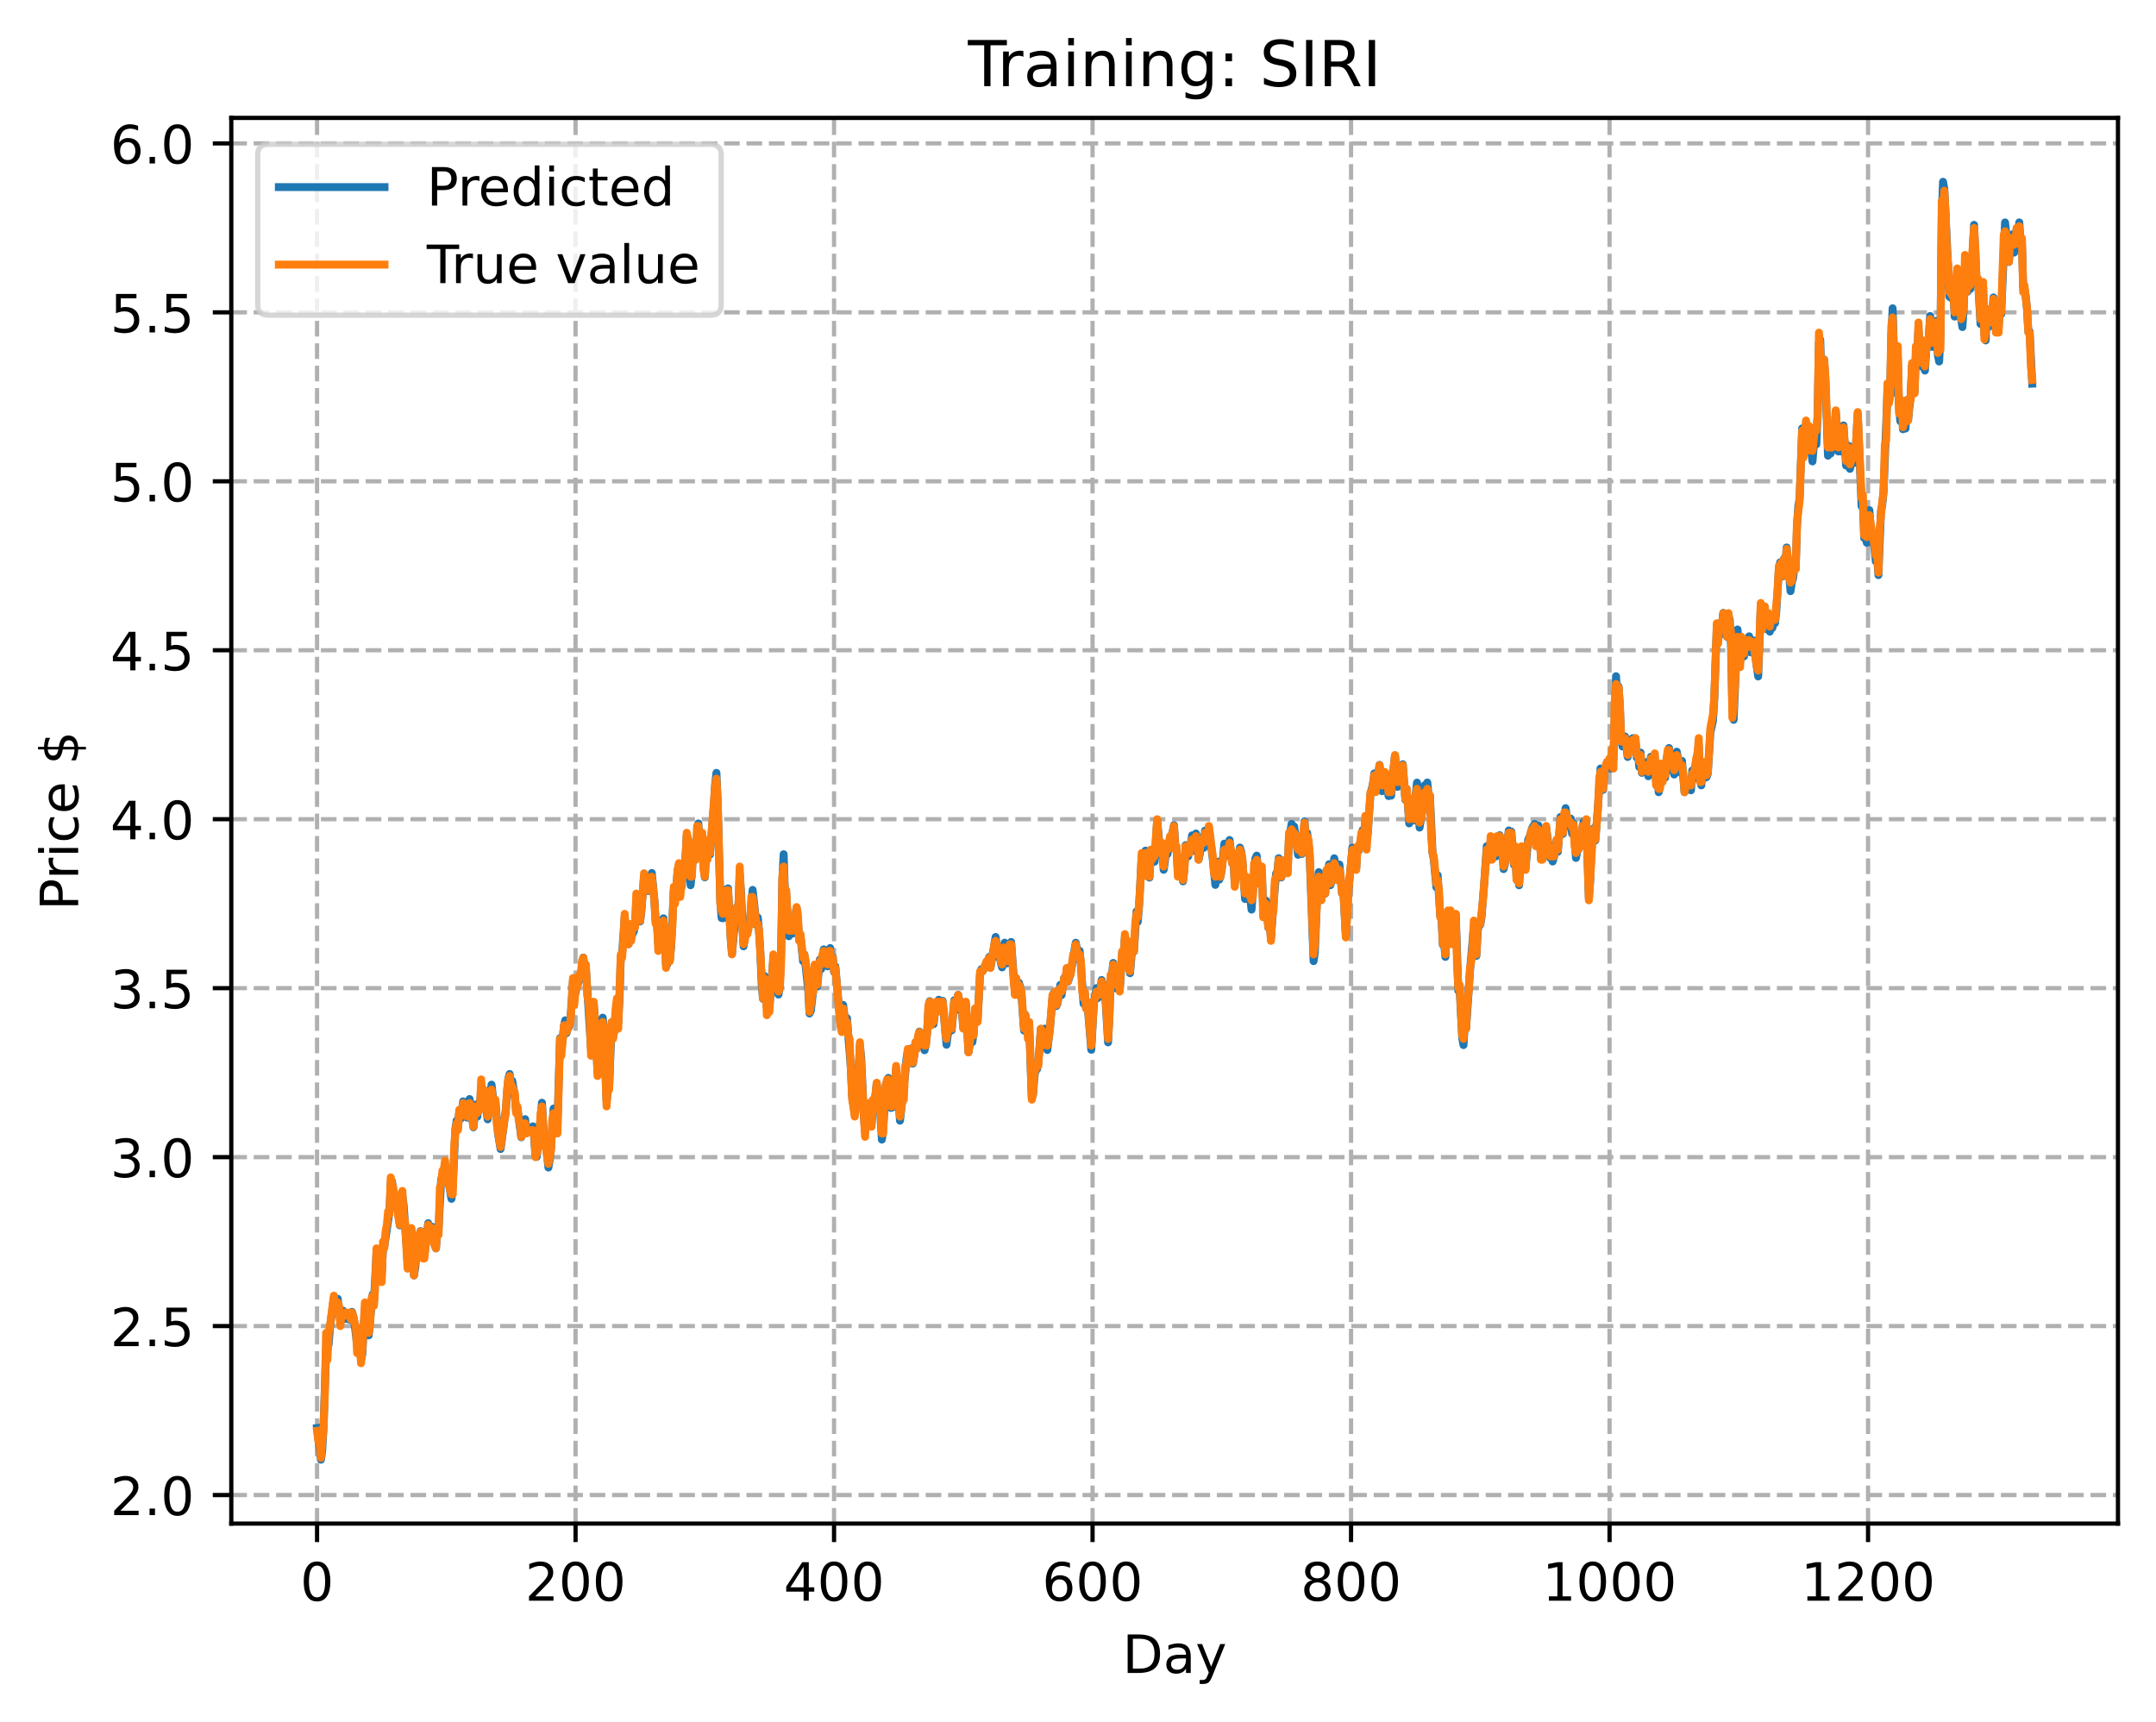 <?xml version="1.0" encoding="utf-8" standalone="no"?>
<!DOCTYPE svg PUBLIC "-//W3C//DTD SVG 1.1//EN"
  "http://www.w3.org/Graphics/SVG/1.1/DTD/svg11.dtd">
<!-- Created with matplotlib (https://matplotlib.org/) -->
<svg height="325.986pt" version="1.1" viewBox="0 0 408.101 325.986" width="408.101pt" xmlns="http://www.w3.org/2000/svg" xmlns:xlink="http://www.w3.org/1999/xlink">
 <defs>
  <style type="text/css">
*{stroke-linecap:butt;stroke-linejoin:round;}
  </style>
 </defs>
 <g id="figure_1">
  <g id="patch_1">
   <path d="M 0 325.986 
L 408.101 325.986 
L 408.101 0 
L 0 0 
z
" style="fill:#ffffff;"/>
  </g>
  <g id="axes_1">
   <g id="patch_2">
    <path d="M 43.781 288.43 
L 400.901 288.43 
L 400.901 22.318 
L 43.781 22.318 
z
" style="fill:#ffffff;"/>
   </g>
   <g id="matplotlib.axis_1">
    <g id="xtick_1">
     <g id="line2d_1">
      <path clip-path="url(#p9ce12c8d90)" d="M 60.014 288.43 
L 60.014 22.318 
" style="fill:none;stroke:#b0b0b0;stroke-dasharray:2.96,1.28;stroke-dashoffset:0;stroke-width:0.8;"/>
     </g>
     <g id="line2d_2">
      <defs>
       <path d="M 0 0 
L 0 3.5 
" id="m74bfaf9e38" style="stroke:#000000;stroke-width:0.8;"/>
      </defs>
      <g>
       <use style="stroke:#000000;stroke-width:0.8;" x="60.014" xlink:href="#m74bfaf9e38" y="288.43"/>
      </g>
     </g>
     <g id="text_1">
      <!-- 0 -->
      <defs>
       <path d="M 31.781 66.406 
Q 24.172 66.406 20.328 58.906 
Q 16.5 51.422 16.5 36.375 
Q 16.5 21.391 20.328 13.891 
Q 24.172 6.391 31.781 6.391 
Q 39.453 6.391 43.281 13.891 
Q 47.125 21.391 47.125 36.375 
Q 47.125 51.422 43.281 58.906 
Q 39.453 66.406 31.781 66.406 
z
M 31.781 74.219 
Q 44.047 74.219 50.516 64.516 
Q 56.984 54.828 56.984 36.375 
Q 56.984 17.969 50.516 8.266 
Q 44.047 -1.422 31.781 -1.422 
Q 19.531 -1.422 13.062 8.266 
Q 6.594 17.969 6.594 36.375 
Q 6.594 54.828 13.062 64.516 
Q 19.531 74.219 31.781 74.219 
z
" id="DejaVuSans-48"/>
      </defs>
      <g transform="translate(56.833 303.029)scale(0.1 -0.1)">
       <use xlink:href="#DejaVuSans-48"/>
      </g>
     </g>
    </g>
    <g id="xtick_2">
     <g id="line2d_3">
      <path clip-path="url(#p9ce12c8d90)" d="M 108.945 288.43 
L 108.945 22.318 
" style="fill:none;stroke:#b0b0b0;stroke-dasharray:2.96,1.28;stroke-dashoffset:0;stroke-width:0.8;"/>
     </g>
     <g id="line2d_4">
      <g>
       <use style="stroke:#000000;stroke-width:0.8;" x="108.945" xlink:href="#m74bfaf9e38" y="288.43"/>
      </g>
     </g>
     <g id="text_2">
      <!-- 200 -->
      <defs>
       <path d="M 19.188 8.297 
L 53.609 8.297 
L 53.609 0 
L 7.328 0 
L 7.328 8.297 
Q 12.938 14.109 22.625 23.891 
Q 32.328 33.688 34.812 36.531 
Q 39.547 41.844 41.422 45.531 
Q 43.312 49.219 43.312 52.781 
Q 43.312 58.594 39.234 62.25 
Q 35.156 65.922 28.609 65.922 
Q 23.969 65.922 18.812 64.312 
Q 13.672 62.703 7.812 59.422 
L 7.812 69.391 
Q 13.766 71.781 18.938 73 
Q 24.125 74.219 28.422 74.219 
Q 39.75 74.219 46.484 68.547 
Q 53.219 62.891 53.219 53.422 
Q 53.219 48.922 51.531 44.891 
Q 49.859 40.875 45.406 35.406 
Q 44.188 33.984 37.641 27.219 
Q 31.109 20.453 19.188 8.297 
z
" id="DejaVuSans-50"/>
      </defs>
      <g transform="translate(99.401 303.029)scale(0.1 -0.1)">
       <use xlink:href="#DejaVuSans-50"/>
       <use x="63.623" xlink:href="#DejaVuSans-48"/>
       <use x="127.246" xlink:href="#DejaVuSans-48"/>
      </g>
     </g>
    </g>
    <g id="xtick_3">
     <g id="line2d_5">
      <path clip-path="url(#p9ce12c8d90)" d="M 157.875 288.43 
L 157.875 22.318 
" style="fill:none;stroke:#b0b0b0;stroke-dasharray:2.96,1.28;stroke-dashoffset:0;stroke-width:0.8;"/>
     </g>
     <g id="line2d_6">
      <g>
       <use style="stroke:#000000;stroke-width:0.8;" x="157.875" xlink:href="#m74bfaf9e38" y="288.43"/>
      </g>
     </g>
     <g id="text_3">
      <!-- 400 -->
      <defs>
       <path d="M 37.797 64.312 
L 12.891 25.391 
L 37.797 25.391 
z
M 35.203 72.906 
L 47.609 72.906 
L 47.609 25.391 
L 58.016 25.391 
L 58.016 17.188 
L 47.609 17.188 
L 47.609 0 
L 37.797 0 
L 37.797 17.188 
L 4.891 17.188 
L 4.891 26.703 
z
" id="DejaVuSans-52"/>
      </defs>
      <g transform="translate(148.331 303.029)scale(0.1 -0.1)">
       <use xlink:href="#DejaVuSans-52"/>
       <use x="63.623" xlink:href="#DejaVuSans-48"/>
       <use x="127.246" xlink:href="#DejaVuSans-48"/>
      </g>
     </g>
    </g>
    <g id="xtick_4">
     <g id="line2d_7">
      <path clip-path="url(#p9ce12c8d90)" d="M 206.806 288.43 
L 206.806 22.318 
" style="fill:none;stroke:#b0b0b0;stroke-dasharray:2.96,1.28;stroke-dashoffset:0;stroke-width:0.8;"/>
     </g>
     <g id="line2d_8">
      <g>
       <use style="stroke:#000000;stroke-width:0.8;" x="206.806" xlink:href="#m74bfaf9e38" y="288.43"/>
      </g>
     </g>
     <g id="text_4">
      <!-- 600 -->
      <defs>
       <path d="M 33.016 40.375 
Q 26.375 40.375 22.484 35.828 
Q 18.609 31.297 18.609 23.391 
Q 18.609 15.531 22.484 10.953 
Q 26.375 6.391 33.016 6.391 
Q 39.656 6.391 43.531 10.953 
Q 47.406 15.531 47.406 23.391 
Q 47.406 31.297 43.531 35.828 
Q 39.656 40.375 33.016 40.375 
z
M 52.594 71.297 
L 52.594 62.312 
Q 48.875 64.062 45.094 64.984 
Q 41.312 65.922 37.594 65.922 
Q 27.828 65.922 22.672 59.328 
Q 17.531 52.734 16.797 39.406 
Q 19.672 43.656 24.016 45.922 
Q 28.375 48.188 33.594 48.188 
Q 44.578 48.188 50.953 41.516 
Q 57.328 34.859 57.328 23.391 
Q 57.328 12.156 50.688 5.359 
Q 44.047 -1.422 33.016 -1.422 
Q 20.359 -1.422 13.672 8.266 
Q 6.984 17.969 6.984 36.375 
Q 6.984 53.656 15.188 63.938 
Q 23.391 74.219 37.203 74.219 
Q 40.922 74.219 44.703 73.484 
Q 48.484 72.75 52.594 71.297 
z
" id="DejaVuSans-54"/>
      </defs>
      <g transform="translate(197.262 303.029)scale(0.1 -0.1)">
       <use xlink:href="#DejaVuSans-54"/>
       <use x="63.623" xlink:href="#DejaVuSans-48"/>
       <use x="127.246" xlink:href="#DejaVuSans-48"/>
      </g>
     </g>
    </g>
    <g id="xtick_5">
     <g id="line2d_9">
      <path clip-path="url(#p9ce12c8d90)" d="M 255.736 288.43 
L 255.736 22.318 
" style="fill:none;stroke:#b0b0b0;stroke-dasharray:2.96,1.28;stroke-dashoffset:0;stroke-width:0.8;"/>
     </g>
     <g id="line2d_10">
      <g>
       <use style="stroke:#000000;stroke-width:0.8;" x="255.736" xlink:href="#m74bfaf9e38" y="288.43"/>
      </g>
     </g>
     <g id="text_5">
      <!-- 800 -->
      <defs>
       <path d="M 31.781 34.625 
Q 24.75 34.625 20.719 30.859 
Q 16.703 27.094 16.703 20.516 
Q 16.703 13.922 20.719 10.156 
Q 24.75 6.391 31.781 6.391 
Q 38.812 6.391 42.859 10.172 
Q 46.922 13.969 46.922 20.516 
Q 46.922 27.094 42.891 30.859 
Q 38.875 34.625 31.781 34.625 
z
M 21.922 38.812 
Q 15.578 40.375 12.031 44.719 
Q 8.5 49.078 8.5 55.328 
Q 8.5 64.062 14.719 69.141 
Q 20.953 74.219 31.781 74.219 
Q 42.672 74.219 48.875 69.141 
Q 55.078 64.062 55.078 55.328 
Q 55.078 49.078 51.531 44.719 
Q 48 40.375 41.703 38.812 
Q 48.828 37.156 52.797 32.312 
Q 56.781 27.484 56.781 20.516 
Q 56.781 9.906 50.312 4.234 
Q 43.844 -1.422 31.781 -1.422 
Q 19.734 -1.422 13.25 4.234 
Q 6.781 9.906 6.781 20.516 
Q 6.781 27.484 10.781 32.312 
Q 14.797 37.156 21.922 38.812 
z
M 18.312 54.391 
Q 18.312 48.734 21.844 45.562 
Q 25.391 42.391 31.781 42.391 
Q 38.141 42.391 41.719 45.562 
Q 45.312 48.734 45.312 54.391 
Q 45.312 60.062 41.719 63.234 
Q 38.141 66.406 31.781 66.406 
Q 25.391 66.406 21.844 63.234 
Q 18.312 60.062 18.312 54.391 
z
" id="DejaVuSans-56"/>
      </defs>
      <g transform="translate(246.193 303.029)scale(0.1 -0.1)">
       <use xlink:href="#DejaVuSans-56"/>
       <use x="63.623" xlink:href="#DejaVuSans-48"/>
       <use x="127.246" xlink:href="#DejaVuSans-48"/>
      </g>
     </g>
    </g>
    <g id="xtick_6">
     <g id="line2d_11">
      <path clip-path="url(#p9ce12c8d90)" d="M 304.667 288.43 
L 304.667 22.318 
" style="fill:none;stroke:#b0b0b0;stroke-dasharray:2.96,1.28;stroke-dashoffset:0;stroke-width:0.8;"/>
     </g>
     <g id="line2d_12">
      <g>
       <use style="stroke:#000000;stroke-width:0.8;" x="304.667" xlink:href="#m74bfaf9e38" y="288.43"/>
      </g>
     </g>
     <g id="text_6">
      <!-- 1000 -->
      <defs>
       <path d="M 12.406 8.297 
L 28.516 8.297 
L 28.516 63.922 
L 10.984 60.406 
L 10.984 69.391 
L 28.422 72.906 
L 38.281 72.906 
L 38.281 8.297 
L 54.391 8.297 
L 54.391 0 
L 12.406 0 
z
" id="DejaVuSans-49"/>
      </defs>
      <g transform="translate(291.942 303.029)scale(0.1 -0.1)">
       <use xlink:href="#DejaVuSans-49"/>
       <use x="63.623" xlink:href="#DejaVuSans-48"/>
       <use x="127.246" xlink:href="#DejaVuSans-48"/>
       <use x="190.869" xlink:href="#DejaVuSans-48"/>
      </g>
     </g>
    </g>
    <g id="xtick_7">
     <g id="line2d_13">
      <path clip-path="url(#p9ce12c8d90)" d="M 353.598 288.43 
L 353.598 22.318 
" style="fill:none;stroke:#b0b0b0;stroke-dasharray:2.96,1.28;stroke-dashoffset:0;stroke-width:0.8;"/>
     </g>
     <g id="line2d_14">
      <g>
       <use style="stroke:#000000;stroke-width:0.8;" x="353.598" xlink:href="#m74bfaf9e38" y="288.43"/>
      </g>
     </g>
     <g id="text_7">
      <!-- 1200 -->
      <g transform="translate(340.873 303.029)scale(0.1 -0.1)">
       <use xlink:href="#DejaVuSans-49"/>
       <use x="63.623" xlink:href="#DejaVuSans-50"/>
       <use x="127.246" xlink:href="#DejaVuSans-48"/>
       <use x="190.869" xlink:href="#DejaVuSans-48"/>
      </g>
     </g>
    </g>
    <g id="text_8">
     <!-- Day -->
     <defs>
      <path d="M 19.672 64.797 
L 19.672 8.109 
L 31.594 8.109 
Q 46.688 8.109 53.688 14.938 
Q 60.688 21.781 60.688 36.531 
Q 60.688 51.172 53.688 57.984 
Q 46.688 64.797 31.594 64.797 
z
M 9.812 72.906 
L 30.078 72.906 
Q 51.266 72.906 61.172 64.094 
Q 71.094 55.281 71.094 36.531 
Q 71.094 17.672 61.125 8.828 
Q 51.172 0 30.078 0 
L 9.812 0 
z
" id="DejaVuSans-68"/>
      <path d="M 34.281 27.484 
Q 23.391 27.484 19.188 25 
Q 14.984 22.516 14.984 16.5 
Q 14.984 11.719 18.141 8.906 
Q 21.297 6.109 26.703 6.109 
Q 34.188 6.109 38.703 11.406 
Q 43.219 16.703 43.219 25.484 
L 43.219 27.484 
z
M 52.203 31.203 
L 52.203 0 
L 43.219 0 
L 43.219 8.297 
Q 40.141 3.328 35.547 0.953 
Q 30.953 -1.422 24.312 -1.422 
Q 15.922 -1.422 10.953 3.297 
Q 6 8.016 6 15.922 
Q 6 25.141 12.172 29.828 
Q 18.359 34.516 30.609 34.516 
L 43.219 34.516 
L 43.219 35.406 
Q 43.219 41.609 39.141 45 
Q 35.062 48.391 27.688 48.391 
Q 23 48.391 18.547 47.266 
Q 14.109 46.141 10.016 43.891 
L 10.016 52.203 
Q 14.938 54.109 19.578 55.047 
Q 24.219 56 28.609 56 
Q 40.484 56 46.344 49.844 
Q 52.203 43.703 52.203 31.203 
z
" id="DejaVuSans-97"/>
      <path d="M 32.172 -5.078 
Q 28.375 -14.844 24.75 -17.812 
Q 21.141 -20.797 15.094 -20.797 
L 7.906 -20.797 
L 7.906 -13.281 
L 13.188 -13.281 
Q 16.891 -13.281 18.938 -11.516 
Q 21 -9.766 23.484 -3.219 
L 25.094 0.875 
L 2.984 54.688 
L 12.5 54.688 
L 29.594 11.922 
L 46.688 54.688 
L 56.203 54.688 
z
" id="DejaVuSans-121"/>
     </defs>
     <g transform="translate(212.468 316.707)scale(0.1 -0.1)">
      <use xlink:href="#DejaVuSans-68"/>
      <use x="77.002" xlink:href="#DejaVuSans-97"/>
      <use x="138.281" xlink:href="#DejaVuSans-121"/>
     </g>
    </g>
   </g>
   <g id="matplotlib.axis_2">
    <g id="ytick_1">
     <g id="line2d_15">
      <path clip-path="url(#p9ce12c8d90)" d="M 43.781 283.024 
L 400.901 283.024 
" style="fill:none;stroke:#b0b0b0;stroke-dasharray:2.96,1.28;stroke-dashoffset:0;stroke-width:0.8;"/>
     </g>
     <g id="line2d_16">
      <defs>
       <path d="M 0 0 
L -3.5 0 
" id="m0541c6a5a0" style="stroke:#000000;stroke-width:0.8;"/>
      </defs>
      <g>
       <use style="stroke:#000000;stroke-width:0.8;" x="43.781" xlink:href="#m0541c6a5a0" y="283.024"/>
      </g>
     </g>
     <g id="text_9">
      <!-- 2.0 -->
      <defs>
       <path d="M 10.688 12.406 
L 21 12.406 
L 21 0 
L 10.688 0 
z
" id="DejaVuSans-46"/>
      </defs>
      <g transform="translate(20.878 286.823)scale(0.1 -0.1)">
       <use xlink:href="#DejaVuSans-50"/>
       <use x="63.623" xlink:href="#DejaVuSans-46"/>
       <use x="95.41" xlink:href="#DejaVuSans-48"/>
      </g>
     </g>
    </g>
    <g id="ytick_2">
     <g id="line2d_17">
      <path clip-path="url(#p9ce12c8d90)" d="M 43.781 251.039 
L 400.901 251.039 
" style="fill:none;stroke:#b0b0b0;stroke-dasharray:2.96,1.28;stroke-dashoffset:0;stroke-width:0.8;"/>
     </g>
     <g id="line2d_18">
      <g>
       <use style="stroke:#000000;stroke-width:0.8;" x="43.781" xlink:href="#m0541c6a5a0" y="251.039"/>
      </g>
     </g>
     <g id="text_10">
      <!-- 2.5 -->
      <defs>
       <path d="M 10.797 72.906 
L 49.516 72.906 
L 49.516 64.594 
L 19.828 64.594 
L 19.828 46.734 
Q 21.969 47.469 24.109 47.828 
Q 26.266 48.188 28.422 48.188 
Q 40.625 48.188 47.75 41.5 
Q 54.891 34.812 54.891 23.391 
Q 54.891 11.625 47.562 5.094 
Q 40.234 -1.422 26.906 -1.422 
Q 22.312 -1.422 17.547 -0.641 
Q 12.797 0.141 7.719 1.703 
L 7.719 11.625 
Q 12.109 9.234 16.797 8.062 
Q 21.484 6.891 26.703 6.891 
Q 35.156 6.891 40.078 11.328 
Q 45.016 15.766 45.016 23.391 
Q 45.016 31 40.078 35.438 
Q 35.156 39.891 26.703 39.891 
Q 22.75 39.891 18.812 39.016 
Q 14.891 38.141 10.797 36.281 
z
" id="DejaVuSans-53"/>
      </defs>
      <g transform="translate(20.878 254.839)scale(0.1 -0.1)">
       <use xlink:href="#DejaVuSans-50"/>
       <use x="63.623" xlink:href="#DejaVuSans-46"/>
       <use x="95.41" xlink:href="#DejaVuSans-53"/>
      </g>
     </g>
    </g>
    <g id="ytick_3">
     <g id="line2d_19">
      <path clip-path="url(#p9ce12c8d90)" d="M 43.781 219.055 
L 400.901 219.055 
" style="fill:none;stroke:#b0b0b0;stroke-dasharray:2.96,1.28;stroke-dashoffset:0;stroke-width:0.8;"/>
     </g>
     <g id="line2d_20">
      <g>
       <use style="stroke:#000000;stroke-width:0.8;" x="43.781" xlink:href="#m0541c6a5a0" y="219.055"/>
      </g>
     </g>
     <g id="text_11">
      <!-- 3.0 -->
      <defs>
       <path d="M 40.578 39.312 
Q 47.656 37.797 51.625 33 
Q 55.609 28.219 55.609 21.188 
Q 55.609 10.406 48.188 4.484 
Q 40.766 -1.422 27.094 -1.422 
Q 22.516 -1.422 17.656 -0.516 
Q 12.797 0.391 7.625 2.203 
L 7.625 11.719 
Q 11.719 9.328 16.594 8.109 
Q 21.484 6.891 26.812 6.891 
Q 36.078 6.891 40.938 10.547 
Q 45.797 14.203 45.797 21.188 
Q 45.797 27.641 41.281 31.266 
Q 36.766 34.906 28.719 34.906 
L 20.219 34.906 
L 20.219 43.016 
L 29.109 43.016 
Q 36.375 43.016 40.234 45.922 
Q 44.094 48.828 44.094 54.297 
Q 44.094 59.906 40.109 62.906 
Q 36.141 65.922 28.719 65.922 
Q 24.656 65.922 20.016 65.031 
Q 15.375 64.156 9.812 62.312 
L 9.812 71.094 
Q 15.438 72.656 20.344 73.438 
Q 25.25 74.219 29.594 74.219 
Q 40.828 74.219 47.359 69.109 
Q 53.906 64.016 53.906 55.328 
Q 53.906 49.266 50.438 45.094 
Q 46.969 40.922 40.578 39.312 
z
" id="DejaVuSans-51"/>
      </defs>
      <g transform="translate(20.878 222.854)scale(0.1 -0.1)">
       <use xlink:href="#DejaVuSans-51"/>
       <use x="63.623" xlink:href="#DejaVuSans-46"/>
       <use x="95.41" xlink:href="#DejaVuSans-48"/>
      </g>
     </g>
    </g>
    <g id="ytick_4">
     <g id="line2d_21">
      <path clip-path="url(#p9ce12c8d90)" d="M 43.781 187.07 
L 400.901 187.07 
" style="fill:none;stroke:#b0b0b0;stroke-dasharray:2.96,1.28;stroke-dashoffset:0;stroke-width:0.8;"/>
     </g>
     <g id="line2d_22">
      <g>
       <use style="stroke:#000000;stroke-width:0.8;" x="43.781" xlink:href="#m0541c6a5a0" y="187.07"/>
      </g>
     </g>
     <g id="text_12">
      <!-- 3.5 -->
      <g transform="translate(20.878 190.87)scale(0.1 -0.1)">
       <use xlink:href="#DejaVuSans-51"/>
       <use x="63.623" xlink:href="#DejaVuSans-46"/>
       <use x="95.41" xlink:href="#DejaVuSans-53"/>
      </g>
     </g>
    </g>
    <g id="ytick_5">
     <g id="line2d_23">
      <path clip-path="url(#p9ce12c8d90)" d="M 43.781 155.086 
L 400.901 155.086 
" style="fill:none;stroke:#b0b0b0;stroke-dasharray:2.96,1.28;stroke-dashoffset:0;stroke-width:0.8;"/>
     </g>
     <g id="line2d_24">
      <g>
       <use style="stroke:#000000;stroke-width:0.8;" x="43.781" xlink:href="#m0541c6a5a0" y="155.086"/>
      </g>
     </g>
     <g id="text_13">
      <!-- 4.0 -->
      <g transform="translate(20.878 158.885)scale(0.1 -0.1)">
       <use xlink:href="#DejaVuSans-52"/>
       <use x="63.623" xlink:href="#DejaVuSans-46"/>
       <use x="95.41" xlink:href="#DejaVuSans-48"/>
      </g>
     </g>
    </g>
    <g id="ytick_6">
     <g id="line2d_25">
      <path clip-path="url(#p9ce12c8d90)" d="M 43.781 123.101 
L 400.901 123.101 
" style="fill:none;stroke:#b0b0b0;stroke-dasharray:2.96,1.28;stroke-dashoffset:0;stroke-width:0.8;"/>
     </g>
     <g id="line2d_26">
      <g>
       <use style="stroke:#000000;stroke-width:0.8;" x="43.781" xlink:href="#m0541c6a5a0" y="123.101"/>
      </g>
     </g>
     <g id="text_14">
      <!-- 4.5 -->
      <g transform="translate(20.878 126.901)scale(0.1 -0.1)">
       <use xlink:href="#DejaVuSans-52"/>
       <use x="63.623" xlink:href="#DejaVuSans-46"/>
       <use x="95.41" xlink:href="#DejaVuSans-53"/>
      </g>
     </g>
    </g>
    <g id="ytick_7">
     <g id="line2d_27">
      <path clip-path="url(#p9ce12c8d90)" d="M 43.781 91.117 
L 400.901 91.117 
" style="fill:none;stroke:#b0b0b0;stroke-dasharray:2.96,1.28;stroke-dashoffset:0;stroke-width:0.8;"/>
     </g>
     <g id="line2d_28">
      <g>
       <use style="stroke:#000000;stroke-width:0.8;" x="43.781" xlink:href="#m0541c6a5a0" y="91.117"/>
      </g>
     </g>
     <g id="text_15">
      <!-- 5.0 -->
      <g transform="translate(20.878 94.916)scale(0.1 -0.1)">
       <use xlink:href="#DejaVuSans-53"/>
       <use x="63.623" xlink:href="#DejaVuSans-46"/>
       <use x="95.41" xlink:href="#DejaVuSans-48"/>
      </g>
     </g>
    </g>
    <g id="ytick_8">
     <g id="line2d_29">
      <path clip-path="url(#p9ce12c8d90)" d="M 43.781 59.132 
L 400.901 59.132 
" style="fill:none;stroke:#b0b0b0;stroke-dasharray:2.96,1.28;stroke-dashoffset:0;stroke-width:0.8;"/>
     </g>
     <g id="line2d_30">
      <g>
       <use style="stroke:#000000;stroke-width:0.8;" x="43.781" xlink:href="#m0541c6a5a0" y="59.132"/>
      </g>
     </g>
     <g id="text_16">
      <!-- 5.5 -->
      <g transform="translate(20.878 62.932)scale(0.1 -0.1)">
       <use xlink:href="#DejaVuSans-53"/>
       <use x="63.623" xlink:href="#DejaVuSans-46"/>
       <use x="95.41" xlink:href="#DejaVuSans-53"/>
      </g>
     </g>
    </g>
    <g id="ytick_9">
     <g id="line2d_31">
      <path clip-path="url(#p9ce12c8d90)" d="M 43.781 27.148 
L 400.901 27.148 
" style="fill:none;stroke:#b0b0b0;stroke-dasharray:2.96,1.28;stroke-dashoffset:0;stroke-width:0.8;"/>
     </g>
     <g id="line2d_32">
      <g>
       <use style="stroke:#000000;stroke-width:0.8;" x="43.781" xlink:href="#m0541c6a5a0" y="27.148"/>
      </g>
     </g>
     <g id="text_17">
      <!-- 6.0 -->
      <g transform="translate(20.878 30.947)scale(0.1 -0.1)">
       <use xlink:href="#DejaVuSans-54"/>
       <use x="63.623" xlink:href="#DejaVuSans-46"/>
       <use x="95.41" xlink:href="#DejaVuSans-48"/>
      </g>
     </g>
    </g>
    <g id="text_18">
     <!-- Price $ -->
     <defs>
      <path d="M 19.672 64.797 
L 19.672 37.406 
L 32.078 37.406 
Q 38.969 37.406 42.719 40.969 
Q 46.484 44.531 46.484 51.125 
Q 46.484 57.672 42.719 61.234 
Q 38.969 64.797 32.078 64.797 
z
M 9.812 72.906 
L 32.078 72.906 
Q 44.344 72.906 50.609 67.359 
Q 56.891 61.812 56.891 51.125 
Q 56.891 40.328 50.609 34.812 
Q 44.344 29.297 32.078 29.297 
L 19.672 29.297 
L 19.672 0 
L 9.812 0 
z
" id="DejaVuSans-80"/>
      <path d="M 41.109 46.297 
Q 39.594 47.172 37.812 47.578 
Q 36.031 48 33.891 48 
Q 26.266 48 22.188 43.047 
Q 18.109 38.094 18.109 28.812 
L 18.109 0 
L 9.078 0 
L 9.078 54.688 
L 18.109 54.688 
L 18.109 46.188 
Q 20.953 51.172 25.484 53.578 
Q 30.031 56 36.531 56 
Q 37.453 56 38.578 55.875 
Q 39.703 55.766 41.062 55.516 
z
" id="DejaVuSans-114"/>
      <path d="M 9.422 54.688 
L 18.406 54.688 
L 18.406 0 
L 9.422 0 
z
M 9.422 75.984 
L 18.406 75.984 
L 18.406 64.594 
L 9.422 64.594 
z
" id="DejaVuSans-105"/>
      <path d="M 48.781 52.594 
L 48.781 44.188 
Q 44.969 46.297 41.141 47.344 
Q 37.312 48.391 33.406 48.391 
Q 24.656 48.391 19.812 42.844 
Q 14.984 37.312 14.984 27.297 
Q 14.984 17.281 19.812 11.734 
Q 24.656 6.203 33.406 6.203 
Q 37.312 6.203 41.141 7.25 
Q 44.969 8.297 48.781 10.406 
L 48.781 2.094 
Q 45.016 0.344 40.984 -0.531 
Q 36.969 -1.422 32.422 -1.422 
Q 20.062 -1.422 12.781 6.344 
Q 5.516 14.109 5.516 27.297 
Q 5.516 40.672 12.859 48.328 
Q 20.219 56 33.016 56 
Q 37.156 56 41.109 55.141 
Q 45.062 54.297 48.781 52.594 
z
" id="DejaVuSans-99"/>
      <path d="M 56.203 29.594 
L 56.203 25.203 
L 14.891 25.203 
Q 15.484 15.922 20.484 11.062 
Q 25.484 6.203 34.422 6.203 
Q 39.594 6.203 44.453 7.469 
Q 49.312 8.734 54.109 11.281 
L 54.109 2.781 
Q 49.266 0.734 44.188 -0.344 
Q 39.109 -1.422 33.891 -1.422 
Q 20.797 -1.422 13.156 6.188 
Q 5.516 13.812 5.516 26.812 
Q 5.516 40.234 12.766 48.109 
Q 20.016 56 32.328 56 
Q 43.359 56 49.781 48.891 
Q 56.203 41.797 56.203 29.594 
z
M 47.219 32.234 
Q 47.125 39.594 43.094 43.984 
Q 39.062 48.391 32.422 48.391 
Q 24.906 48.391 20.391 44.141 
Q 15.875 39.891 15.188 32.172 
z
" id="DejaVuSans-101"/>
      <path id="DejaVuSans-32"/>
      <path d="M 33.797 -14.703 
L 28.906 -14.703 
L 28.859 0 
Q 23.734 0.094 18.609 1.188 
Q 13.484 2.297 8.297 4.5 
L 8.297 13.281 
Q 13.281 10.156 18.375 8.562 
Q 23.484 6.984 28.906 6.938 
L 28.906 29.203 
Q 18.109 30.953 13.203 35.156 
Q 8.297 39.359 8.297 46.688 
Q 8.297 54.641 13.625 59.219 
Q 18.953 63.812 28.906 64.5 
L 28.906 75.984 
L 33.797 75.984 
L 33.797 64.656 
Q 38.328 64.453 42.578 63.688 
Q 46.828 62.938 50.875 61.625 
L 50.875 53.078 
Q 46.828 55.125 42.547 56.25 
Q 38.281 57.375 33.797 57.562 
L 33.797 36.719 
Q 44.875 35.016 50.094 30.609 
Q 55.328 26.219 55.328 18.609 
Q 55.328 10.359 49.781 5.594 
Q 44.234 0.828 33.797 0.094 
z
M 28.906 37.594 
L 28.906 57.625 
Q 23.25 56.984 20.266 54.391 
Q 17.281 51.812 17.281 47.516 
Q 17.281 43.312 20.031 40.969 
Q 22.797 38.625 28.906 37.594 
z
M 33.797 28.219 
L 33.797 7.078 
Q 39.984 7.906 43.141 10.594 
Q 46.297 13.281 46.297 17.672 
Q 46.297 21.969 43.281 24.5 
Q 40.281 27.047 33.797 28.219 
z
" id="DejaVuSans-36"/>
     </defs>
     <g transform="translate(14.798 172.342)rotate(-90)scale(0.1 -0.1)">
      <use xlink:href="#DejaVuSans-80"/>
      <use x="58.553" xlink:href="#DejaVuSans-114"/>
      <use x="99.666" xlink:href="#DejaVuSans-105"/>
      <use x="127.449" xlink:href="#DejaVuSans-99"/>
      <use x="182.43" xlink:href="#DejaVuSans-101"/>
      <use x="243.953" xlink:href="#DejaVuSans-32"/>
      <use x="275.74" xlink:href="#DejaVuSans-36"/>
     </g>
    </g>
   </g>
   <g id="line2d_33">
    <path clip-path="url(#p9ce12c8d90)" d="M 60.014 270.342 
L 60.748 276.334 
L 60.993 274.565 
L 61.237 270.247 
L 61.727 255.676 
L 61.971 255.545 
L 62.216 254.399 
L 62.461 251.25 
L 63.194 245.683 
L 63.439 246.805 
L 63.684 246.498 
L 63.928 245.869 
L 64.418 249.903 
L 64.662 249.54 
L 64.907 248.109 
L 65.152 249.709 
L 65.396 248.878 
L 65.641 248.542 
L 65.886 249.736 
L 66.13 248.751 
L 66.375 249.891 
L 66.62 248.351 
L 66.864 249.162 
L 67.109 250.473 
L 67.598 254.736 
L 67.843 253.656 
L 68.088 254.569 
L 68.332 257.411 
L 68.577 256.387 
L 69.066 247.746 
L 69.311 248.493 
L 69.8 252.791 
L 70.289 247.33 
L 70.534 245.046 
L 70.779 246.5 
L 71.268 237.176 
L 71.513 237.232 
L 72.002 240.779 
L 72.247 241.323 
L 72.491 236.421 
L 72.736 236 
L 73.715 229.429 
L 73.959 224.002 
L 74.204 223.65 
L 74.693 227.725 
L 74.938 226.576 
L 75.672 231.973 
L 76.161 226.433 
L 76.406 228.17 
L 77.14 238.56 
L 77.629 232.676 
L 77.874 232.826 
L 78.363 241.452 
L 78.608 239.938 
L 79.097 234.613 
L 79.342 234.89 
L 79.586 233.059 
L 79.831 234.379 
L 80.076 237.621 
L 80.32 237.611 
L 81.054 231.557 
L 81.299 233.822 
L 81.543 233.411 
L 81.788 232.229 
L 82.277 235.737 
L 82.522 236.339 
L 82.767 233.412 
L 83.011 232.634 
L 83.501 223.344 
L 84.235 220.702 
L 84.479 223.032 
L 84.724 222.62 
L 85.458 226.954 
L 85.703 224.552 
L 86.192 213.784 
L 86.437 212.124 
L 86.681 213.463 
L 86.926 210.52 
L 87.17 211.822 
L 87.415 210.64 
L 87.66 208.503 
L 87.904 209.075 
L 88.149 210.026 
L 88.394 211.576 
L 88.883 208.06 
L 89.617 213.412 
L 90.106 209.081 
L 90.351 211.385 
L 90.596 209.169 
L 90.84 209.597 
L 91.085 205.676 
L 91.33 207.617 
L 91.574 206.896 
L 92.308 211.903 
L 92.553 210.099 
L 93.042 205.33 
L 93.531 209.593 
L 93.776 208.547 
L 94.265 214.594 
L 94.755 217.522 
L 95.733 210.16 
L 96.223 204.136 
L 96.467 203.308 
L 96.712 205.675 
L 96.957 204.594 
L 97.446 207.45 
L 97.691 210.353 
L 97.935 209.703 
L 98.669 215.301 
L 99.403 211.867 
L 99.648 214.48 
L 99.892 213.81 
L 100.137 213.867 
L 100.382 214.108 
L 100.626 213.938 
L 100.871 213.22 
L 101.116 215.445 
L 101.36 218.799 
L 101.605 218.992 
L 102.094 214.219 
L 102.584 208.754 
L 103.073 216.957 
L 103.318 216.487 
L 103.807 221.023 
L 104.052 219.595 
L 104.296 217.308 
L 104.785 209.864 
L 105.03 211.985 
L 105.275 211.521 
L 105.519 212.674 
L 106.009 196.516 
L 106.253 198.513 
L 106.498 197.033 
L 106.743 194.269 
L 106.987 193.153 
L 107.232 195.591 
L 107.477 194.681 
L 107.721 194.41 
L 107.966 193.223 
L 108.455 185.72 
L 108.7 188.229 
L 108.945 187.9 
L 109.189 186.585 
L 109.434 186.118 
L 109.923 184.758 
L 110.412 181.277 
L 110.657 183.764 
L 110.902 183.311 
L 111.88 198.598 
L 112.125 195.087 
L 112.37 189.852 
L 112.614 193.032 
L 113.104 202.782 
L 113.348 201.031 
L 113.593 201.397 
L 114.082 192.65 
L 114.327 195.501 
L 114.816 208.491 
L 115.061 206.487 
L 115.306 205.507 
L 115.795 193.519 
L 116.04 196.331 
L 116.284 195.113 
L 116.529 191.997 
L 116.773 190.321 
L 117.018 193.724 
L 117.263 189.123 
L 117.507 181.163 
L 117.752 180.693 
L 118.241 173.684 
L 118.486 176.194 
L 118.731 176.449 
L 118.975 178.739 
L 119.22 175.694 
L 119.465 177.709 
L 119.709 176.789 
L 119.954 176.412 
L 120.199 175.227 
L 120.443 170.601 
L 120.688 171.001 
L 120.933 171.028 
L 121.177 174.433 
L 121.422 172.292 
L 121.911 165.902 
L 122.156 167.877 
L 122.4 166.274 
L 122.645 168.677 
L 122.89 168.133 
L 123.379 165.265 
L 123.868 170.424 
L 124.113 174.632 
L 124.358 174.938 
L 124.602 178.777 
L 124.847 176.367 
L 125.092 177.208 
L 125.581 173.846 
L 125.826 177.161 
L 126.07 182.723 
L 126.315 182.583 
L 126.56 179.446 
L 126.804 181.59 
L 127.049 179.002 
L 127.538 168.63 
L 127.783 169.702 
L 128.028 167.955 
L 128.272 164.686 
L 128.517 163.659 
L 128.761 168.61 
L 129.006 167.899 
L 129.251 165.716 
L 129.495 164.635 
L 129.74 162.56 
L 129.985 158.157 
L 130.229 158.751 
L 130.719 167.588 
L 130.963 165.295 
L 131.208 160.513 
L 131.453 160.433 
L 131.697 162.501 
L 131.942 158.19 
L 132.187 155.888 
L 132.431 160.334 
L 132.676 158.729 
L 132.921 158.176 
L 133.165 163.507 
L 133.41 166.093 
L 133.655 161.448 
L 133.899 162.342 
L 134.144 159.51 
L 134.388 161.784 
L 135.122 152.597 
L 135.367 148.445 
L 135.612 146.31 
L 135.856 152.235 
L 136.346 170.661 
L 136.59 173.788 
L 136.835 173.842 
L 137.324 170.121 
L 137.569 168.309 
L 137.814 168.177 
L 138.303 177.581 
L 138.548 180.615 
L 139.282 172.698 
L 139.526 171.631 
L 139.771 171.517 
L 140.016 165.537 
L 140.26 168.837 
L 140.749 179.144 
L 140.994 177.453 
L 141.239 174.703 
L 141.483 176.162 
L 141.973 174.035 
L 142.462 168.467 
L 142.951 172.905 
L 143.196 175.127 
L 143.441 173.699 
L 143.685 176.426 
L 143.93 180.432 
L 144.175 186.351 
L 144.419 189.089 
L 144.664 184.722 
L 144.909 186.652 
L 145.153 190.663 
L 145.398 189.458 
L 145.643 190.708 
L 146.132 184.521 
L 146.376 181.533 
L 146.621 182.065 
L 147.11 186.682 
L 147.355 188.28 
L 147.6 186.814 
L 147.844 180.618 
L 148.089 166.627 
L 148.334 161.714 
L 148.578 168.95 
L 148.823 169.082 
L 149.312 177.241 
L 149.802 174.933 
L 150.046 176.731 
L 150.291 174.388 
L 150.536 173.418 
L 150.78 171.866 
L 151.025 174.237 
L 151.27 177.956 
L 151.514 177.194 
L 152.004 181.953 
L 152.248 180.659 
L 152.982 187.374 
L 153.227 191.863 
L 153.471 191.396 
L 153.961 187.175 
L 154.205 183.127 
L 154.45 183.878 
L 154.695 186.737 
L 155.184 181.654 
L 155.429 183.458 
L 155.918 179.727 
L 156.163 181.185 
L 156.652 182.931 
L 156.897 180.357 
L 157.141 179.47 
L 157.386 182.598 
L 157.631 181.163 
L 157.875 184.001 
L 158.12 182.96 
L 158.854 191.371 
L 159.098 194.044 
L 159.343 195.125 
L 159.588 190.241 
L 160.077 194.167 
L 160.322 192.738 
L 161.056 202.251 
L 161.3 207.412 
L 161.79 211.056 
L 162.279 206.664 
L 162.768 197.976 
L 163.013 200.275 
L 163.502 211.061 
L 163.747 214.264 
L 163.992 210.969 
L 164.236 211.83 
L 164.481 209.383 
L 164.97 213.001 
L 165.215 209.172 
L 165.459 209.703 
L 165.949 205.054 
L 166.193 207.879 
L 166.438 207.445 
L 166.927 215.735 
L 167.172 213.954 
L 167.661 205.35 
L 168.151 204.049 
L 168.64 209.742 
L 168.885 209.677 
L 169.129 208.854 
L 169.619 202.465 
L 169.863 204.778 
L 170.352 212.153 
L 171.331 203.397 
L 171.576 200.519 
L 171.82 198.96 
L 172.065 199.892 
L 172.31 198.52 
L 172.554 201.298 
L 172.799 201.329 
L 173.044 199.866 
L 173.288 197.313 
L 173.533 198.429 
L 174.022 195.292 
L 174.267 197.595 
L 174.512 196.14 
L 175.001 198.827 
L 175.246 197.771 
L 175.49 195.463 
L 175.735 191.186 
L 175.98 189.529 
L 176.224 193.496 
L 176.469 192.489 
L 176.713 193.885 
L 177.203 189.778 
L 177.447 191.245 
L 177.692 189.259 
L 177.937 191.326 
L 178.426 189.463 
L 178.915 195.041 
L 179.16 197.773 
L 179.405 195.912 
L 179.894 193.655 
L 180.139 195.062 
L 180.628 189.365 
L 180.873 191.267 
L 181.362 188.334 
L 182.096 191.663 
L 182.34 194.638 
L 182.585 192.841 
L 182.83 190.114 
L 183.319 199.192 
L 183.564 197.652 
L 183.808 195.3 
L 184.053 197.286 
L 184.298 195.477 
L 184.542 191.955 
L 184.787 192.174 
L 185.032 193.309 
L 185.521 184.139 
L 185.766 183.48 
L 186.01 183.843 
L 186.989 182.111 
L 187.234 181.166 
L 187.478 183.209 
L 188.457 177.376 
L 188.946 181.199 
L 189.191 180.288 
L 189.435 182.214 
L 189.68 183.135 
L 190.169 178.46 
L 190.659 182.371 
L 191.148 179.171 
L 191.393 178.32 
L 192.127 188.19 
L 192.371 185.89 
L 192.616 188.09 
L 192.861 186.03 
L 193.105 186.832 
L 193.35 188.312 
L 193.839 195.101 
L 194.084 192.115 
L 194.573 195.745 
L 194.818 194.555 
L 195.307 207.904 
L 195.552 207.13 
L 195.796 203.857 
L 196.041 202.346 
L 196.286 202.429 
L 196.53 201.331 
L 197.02 194.791 
L 197.264 197.16 
L 197.509 196.33 
L 197.754 194.733 
L 198.243 198.774 
L 198.732 194.81 
L 199.222 188.935 
L 199.466 187.992 
L 199.711 187.725 
L 199.956 190.457 
L 200.2 189.88 
L 200.689 186.456 
L 200.934 188.383 
L 201.423 185.13 
L 201.668 185.855 
L 201.913 183.498 
L 202.157 185.827 
L 202.647 184.335 
L 203.625 178.464 
L 203.87 179.697 
L 204.115 181.531 
L 204.359 179.994 
L 204.604 182.707 
L 205.093 189.999 
L 205.338 188.038 
L 205.583 190.93 
L 205.827 189.828 
L 206.561 198.721 
L 207.05 190.033 
L 207.54 187.062 
L 207.784 188.957 
L 208.274 187.825 
L 208.518 185.521 
L 209.008 187.028 
L 209.252 189.197 
L 209.742 197.329 
L 209.986 192.463 
L 210.231 185.348 
L 210.476 184.614 
L 210.72 182.294 
L 211.21 187.094 
L 211.699 185.382 
L 211.943 187.551 
L 212.433 180.216 
L 212.677 181.751 
L 212.922 177.505 
L 213.167 178.616 
L 213.411 182.872 
L 213.656 182.322 
L 213.901 184.235 
L 214.39 178.364 
L 214.635 180.132 
L 215.124 172.542 
L 215.369 174.487 
L 215.613 171.48 
L 216.103 162.201 
L 216.347 164.592 
L 216.592 163.37 
L 216.837 161.031 
L 217.326 164.961 
L 217.571 166.143 
L 217.815 162.194 
L 218.06 163.313 
L 218.304 161.694 
L 218.549 163.12 
L 219.038 155.257 
L 219.528 160.524 
L 219.772 162.044 
L 220.017 160.54 
L 220.262 164.66 
L 220.506 163.101 
L 220.751 160.176 
L 220.996 161.668 
L 221.24 159.623 
L 221.485 158.773 
L 221.73 158.336 
L 221.974 157.476 
L 222.219 156.204 
L 222.464 160.039 
L 222.708 160.754 
L 222.953 165.253 
L 223.198 164.115 
L 223.442 164.961 
L 223.687 163.187 
L 223.931 166.849 
L 224.176 164.631 
L 224.421 159.999 
L 224.665 160.143 
L 224.91 162.12 
L 225.399 159.837 
L 225.644 158.137 
L 225.889 161.04 
L 226.378 157.79 
L 226.623 159.609 
L 226.867 162.715 
L 227.112 161.683 
L 227.357 159.595 
L 227.601 158.536 
L 227.846 160.513 
L 228.091 157.238 
L 228.58 159.783 
L 228.825 156.771 
L 229.559 162.588 
L 230.048 167.52 
L 230.292 164.636 
L 230.537 163.132 
L 230.782 166.537 
L 231.026 165.966 
L 231.271 164.504 
L 231.76 159.695 
L 232.005 161.971 
L 232.494 160.888 
L 232.739 159.018 
L 233.228 163.435 
L 233.473 162.713 
L 233.718 167.23 
L 233.962 165.597 
L 234.207 162.434 
L 234.452 164.079 
L 234.696 160.456 
L 234.941 161.221 
L 235.186 163.132 
L 235.675 170.193 
L 235.919 166.379 
L 236.164 166.957 
L 236.409 168.026 
L 236.898 172.196 
L 237.632 162.49 
L 237.877 161.973 
L 238.366 167.314 
L 238.855 165.358 
L 239.1 171.889 
L 239.345 173.244 
L 239.589 170.462 
L 240.079 175.634 
L 240.323 174.677 
L 240.568 177.671 
L 241.057 171.027 
L 241.547 165.385 
L 241.791 165.007 
L 242.036 162.462 
L 242.28 163.634 
L 242.525 166.11 
L 243.504 162.784 
L 243.748 164.523 
L 243.993 158.308 
L 244.238 157.447 
L 244.482 155.969 
L 244.727 158.318 
L 244.972 156.463 
L 245.706 161.828 
L 245.95 159.359 
L 246.195 158.493 
L 246.44 161.661 
L 246.929 155.486 
L 247.174 159.026 
L 247.418 157.683 
L 247.663 159.369 
L 247.907 162.053 
L 248.641 181.955 
L 248.886 180.294 
L 249.375 168.204 
L 249.62 165.102 
L 250.109 170.243 
L 250.354 167.061 
L 250.599 167.898 
L 250.843 169.175 
L 251.088 164.844 
L 251.333 165.283 
L 251.577 163.601 
L 251.822 167.582 
L 252.067 166.719 
L 252.556 162.483 
L 252.801 164.09 
L 253.045 166.486 
L 253.535 163.658 
L 254.024 169.057 
L 254.268 168.592 
L 254.758 177.35 
L 255.247 168.4 
L 255.736 163.401 
L 255.981 160.472 
L 256.226 162.404 
L 256.47 161.769 
L 256.715 164.376 
L 256.96 160.33 
L 257.204 161.01 
L 257.694 158.315 
L 257.938 157.111 
L 258.183 158.841 
L 258.428 155.595 
L 258.672 159.354 
L 258.917 157.577 
L 259.406 150.381 
L 259.895 148.291 
L 260.14 146.41 
L 260.385 149.459 
L 260.874 146.571 
L 261.119 144.805 
L 261.608 149.777 
L 261.853 148.409 
L 262.097 146.34 
L 262.587 148.673 
L 262.831 150.708 
L 263.076 148.71 
L 263.321 150.632 
L 263.81 145.131 
L 264.055 143.06 
L 264.544 148.953 
L 265.033 146.574 
L 265.278 148.212 
L 265.523 144.672 
L 266.012 151.407 
L 266.256 149.293 
L 266.746 155.88 
L 266.99 154.056 
L 267.235 151.355 
L 267.724 155.326 
L 267.969 150.51 
L 268.214 148.158 
L 268.703 156.674 
L 269.192 153.745 
L 269.682 148.639 
L 269.926 150.722 
L 270.171 148.133 
L 270.416 150.69 
L 270.66 150.608 
L 271.15 161.408 
L 271.394 162.655 
L 271.883 167.967 
L 272.128 165.702 
L 272.617 173.332 
L 272.862 174.054 
L 273.107 178.87 
L 273.351 178.494 
L 273.596 181.148 
L 274.085 172.847 
L 274.33 175.258 
L 274.575 173.609 
L 274.819 177.339 
L 275.064 177.485 
L 275.309 173.99 
L 275.553 173.089 
L 276.043 187.537 
L 276.287 187.145 
L 276.777 196.45 
L 277.021 197.844 
L 277.266 193.988 
L 277.511 194.731 
L 278.244 183.909 
L 278.978 175.361 
L 279.468 180.941 
L 279.712 176.3 
L 279.957 174.626 
L 280.202 175.059 
L 280.446 173.48 
L 280.936 167.28 
L 281.425 160.189 
L 281.914 162.212 
L 282.159 159.183 
L 282.404 162.2 
L 282.648 161.692 
L 282.893 160.236 
L 283.138 162.134 
L 283.382 158.575 
L 283.627 159.71 
L 283.871 158.116 
L 284.116 161.462 
L 284.361 160.477 
L 284.605 164.527 
L 284.85 163.597 
L 285.584 157.213 
L 285.829 158.974 
L 286.073 157.412 
L 286.563 163.69 
L 286.807 161.476 
L 287.052 165.8 
L 287.297 165.4 
L 287.541 167.595 
L 288.031 160.266 
L 288.275 162.145 
L 288.52 161.293 
L 288.765 164.362 
L 289.254 158.956 
L 289.499 158.509 
L 289.988 156.82 
L 290.477 155.987 
L 290.722 159.656 
L 290.966 158.517 
L 291.211 156.267 
L 291.456 158.636 
L 291.7 162.535 
L 291.945 162.652 
L 292.679 156.775 
L 293.413 162.422 
L 293.658 160.248 
L 293.902 163.09 
L 294.392 161.315 
L 294.636 159.131 
L 294.881 161.243 
L 295.37 154.664 
L 295.859 157.854 
L 296.349 152.987 
L 296.593 154.724 
L 296.838 155.118 
L 297.083 156.504 
L 297.327 154.974 
L 297.572 157.814 
L 297.817 155.813 
L 298.306 162.412 
L 298.551 161.105 
L 298.795 160.709 
L 299.04 158.8 
L 299.285 160.157 
L 299.529 156.905 
L 299.774 155.539 
L 300.019 158.081 
L 300.263 156.008 
L 300.753 170.028 
L 300.997 166.784 
L 301.242 160.8 
L 301.486 157.859 
L 301.731 156.772 
L 301.976 159.119 
L 302.465 152.819 
L 302.954 145.486 
L 303.199 148.342 
L 303.444 149.524 
L 303.688 146.317 
L 303.933 145.071 
L 304.422 145.044 
L 304.667 143.987 
L 304.912 145.508 
L 305.156 142.611 
L 305.401 143.638 
L 305.89 128.011 
L 306.135 132.049 
L 306.38 129.968 
L 306.624 134.026 
L 306.869 139.963 
L 307.114 141.318 
L 307.358 140.925 
L 307.603 139.427 
L 308.092 143.298 
L 308.581 140.053 
L 308.826 142.226 
L 309.071 139.735 
L 309.315 142.26 
L 309.56 139.786 
L 309.805 143.39 
L 310.049 142.627 
L 310.294 145.213 
L 310.539 142.469 
L 310.783 146.31 
L 311.028 145.349 
L 311.517 144.782 
L 311.762 144.259 
L 312.007 146.952 
L 312.496 143.262 
L 312.741 145.275 
L 312.985 143.549 
L 313.23 143.259 
L 313.474 147.882 
L 313.719 146.86 
L 313.964 149.979 
L 314.208 148.84 
L 314.453 145.852 
L 314.698 147.742 
L 314.942 145.912 
L 315.187 147.214 
L 315.432 144.014 
L 315.676 142.361 
L 315.921 141.61 
L 316.166 144.598 
L 316.41 145.821 
L 316.655 143.645 
L 316.9 146.631 
L 317.389 142.298 
L 318.123 146.282 
L 318.368 144.035 
L 318.857 149.969 
L 319.102 149.174 
L 319.591 148.757 
L 319.835 147.851 
L 320.08 149.612 
L 320.325 145.85 
L 320.569 147.493 
L 320.814 145.346 
L 321.059 144.228 
L 321.548 141.202 
L 321.793 147.408 
L 322.037 148.679 
L 322.282 144.788 
L 322.527 144.901 
L 322.771 147.213 
L 323.016 147.126 
L 323.261 146.465 
L 323.75 138.709 
L 324.239 136.44 
L 324.484 132.557 
L 324.973 118.39 
L 325.218 120.8 
L 325.462 118.543 
L 325.707 120.117 
L 326.196 116.026 
L 326.441 117.477 
L 326.686 116.31 
L 326.93 120.59 
L 327.175 116.471 
L 327.42 117.42 
L 327.664 122.461 
L 327.909 133.753 
L 328.154 136.272 
L 328.888 119.17 
L 329.377 125.301 
L 329.622 121.547 
L 329.866 121.967 
L 330.111 124.266 
L 330.356 121.999 
L 330.6 121.468 
L 330.845 121.232 
L 331.09 120.464 
L 331.334 123.482 
L 331.823 121.222 
L 332.802 128.056 
L 333.291 114.722 
L 333.536 118.476 
L 333.781 117.544 
L 334.025 114.832 
L 334.515 119.141 
L 334.759 116.351 
L 335.004 119.576 
L 335.249 116.68 
L 335.493 118.864 
L 335.738 117.634 
L 335.983 117.961 
L 336.227 115.714 
L 336.717 107.818 
L 336.961 106.455 
L 337.206 106.372 
L 337.45 109.107 
L 337.695 105.743 
L 337.94 107.262 
L 338.184 103.649 
L 338.674 109.003 
L 338.918 111.91 
L 339.163 110.254 
L 339.408 109.445 
L 339.652 107.126 
L 339.897 107.689 
L 340.142 99.721 
L 340.386 95.877 
L 340.631 94.432 
L 341.12 81.109 
L 341.365 84.858 
L 341.61 83.488 
L 341.854 80.263 
L 342.099 84.593 
L 342.344 81.638 
L 342.588 83.112 
L 343.078 87.35 
L 343.567 81.334 
L 343.811 84.113 
L 344.056 78.006 
L 344.301 64.916 
L 344.545 64.331 
L 344.79 72.538 
L 345.035 71.258 
L 345.279 68.056 
L 345.524 72.053 
L 346.013 86.266 
L 346.258 83.489 
L 346.503 85.869 
L 346.747 84.697 
L 346.992 84.874 
L 347.237 82.137 
L 347.481 77.787 
L 347.971 85.457 
L 348.215 83.028 
L 348.46 85.462 
L 348.949 80.542 
L 349.438 88.131 
L 349.928 84.396 
L 350.172 88.762 
L 350.417 87.543 
L 350.662 87.32 
L 350.906 87.667 
L 351.151 87.475 
L 351.64 78.309 
L 352.374 95.846 
L 352.619 95.068 
L 352.864 101.851 
L 353.108 101.075 
L 353.353 102.745 
L 353.598 98.551 
L 353.842 96.574 
L 354.087 99.707 
L 354.821 103.938 
L 355.066 106.27 
L 355.31 105.151 
L 355.555 108.872 
L 356.044 96.713 
L 356.289 95.568 
L 356.533 93.066 
L 357.267 74.163 
L 357.512 76.092 
L 357.757 74.698 
L 358.001 64.026 
L 358.246 58.365 
L 358.735 74.336 
L 359.225 67.908 
L 359.469 77.39 
L 359.714 79.748 
L 359.959 76.603 
L 360.203 81.267 
L 360.448 80.021 
L 360.693 81.122 
L 360.937 75.749 
L 361.182 79.414 
L 361.671 74.741 
L 361.916 69.318 
L 362.16 71.058 
L 362.405 74.206 
L 362.65 67.098 
L 362.894 67.185 
L 363.139 62.276 
L 363.384 66.006 
L 363.628 65.158 
L 363.873 69.452 
L 364.118 67.602 
L 364.362 70.15 
L 364.607 66.417 
L 364.852 65.342 
L 365.096 63.757 
L 365.341 59.82 
L 365.586 61.743 
L 365.83 65.679 
L 366.075 64.466 
L 366.564 60.738 
L 366.809 67.24 
L 367.054 68.437 
L 367.298 63.5 
L 367.543 41.376 
L 367.787 34.414 
L 368.032 35.736 
L 369.011 56.204 
L 369.255 53.577 
L 369.5 56.543 
L 369.745 55.339 
L 369.989 59.933 
L 370.479 50.928 
L 370.723 51.977 
L 370.968 53.868 
L 371.213 60.392 
L 371.457 61.918 
L 371.702 58.265 
L 371.947 50.482 
L 372.191 54.112 
L 372.436 55.211 
L 372.681 54.604 
L 372.925 54.723 
L 373.17 52.36 
L 373.659 42.569 
L 374.148 53.645 
L 374.393 52.802 
L 374.882 61.339 
L 375.372 54.269 
L 375.616 63.276 
L 375.861 64.447 
L 376.106 58.848 
L 376.35 59.595 
L 376.595 61.772 
L 376.84 58.877 
L 377.084 60.726 
L 377.329 56.302 
L 377.818 62.858 
L 378.063 58.914 
L 378.308 61.9 
L 378.552 58.774 
L 378.797 59.469 
L 379.531 42.109 
L 379.775 44.458 
L 380.02 45.635 
L 380.265 49.596 
L 380.509 45.994 
L 380.754 46.662 
L 380.999 44.335 
L 381.243 47.824 
L 381.733 43.211 
L 381.977 44.686 
L 382.222 42.103 
L 382.467 46.106 
L 382.711 45.362 
L 382.956 54.261 
L 383.201 54.628 
L 383.445 56.149 
L 383.69 58.536 
L 383.935 62.738 
L 384.179 62.751 
L 384.669 72.632 
L 384.669 72.632 
" style="fill:none;stroke:#1f77b4;stroke-linecap:square;stroke-width:1.5;"/>
   </g>
   <g id="line2d_34">
    <path clip-path="url(#p9ce12c8d90)" d="M 60.014 270.87 
L 60.259 272.789 
L 60.503 273.428 
L 60.748 275.987 
L 61.237 270.23 
L 61.482 263.833 
L 61.727 252.319 
L 61.971 257.436 
L 62.216 252.319 
L 62.461 251.039 
L 63.194 245.282 
L 63.439 247.201 
L 63.684 247.201 
L 63.928 246.561 
L 64.173 247.201 
L 64.418 251.039 
L 64.662 248.481 
L 64.907 248.481 
L 65.152 249.12 
L 65.396 248.481 
L 65.641 248.481 
L 65.886 249.12 
L 66.13 248.481 
L 66.375 249.76 
L 66.62 248.481 
L 66.864 249.12 
L 67.109 250.4 
L 67.354 251.039 
L 67.598 256.157 
L 67.843 252.319 
L 68.088 252.958 
L 68.332 258.076 
L 68.577 255.517 
L 69.066 246.561 
L 69.8 252.319 
L 70.045 251.039 
L 70.289 245.922 
L 70.534 245.282 
L 70.779 247.201 
L 71.023 243.363 
L 71.268 236.326 
L 71.513 238.246 
L 71.757 238.885 
L 72.002 240.165 
L 72.247 242.723 
L 72.491 235.047 
L 72.736 236.326 
L 72.981 233.128 
L 73.225 231.849 
L 73.47 229.29 
L 73.715 229.93 
L 73.959 222.893 
L 74.204 224.172 
L 74.449 224.812 
L 74.693 227.371 
L 74.938 226.091 
L 75.427 230.569 
L 75.672 231.849 
L 75.916 231.209 
L 76.161 225.452 
L 76.406 229.93 
L 76.65 231.209 
L 77.14 240.165 
L 77.384 235.047 
L 77.629 233.128 
L 77.874 232.488 
L 78.363 241.444 
L 78.608 238.885 
L 78.852 238.246 
L 79.097 233.768 
L 79.342 236.326 
L 79.586 233.128 
L 79.831 234.407 
L 80.076 238.246 
L 80.32 238.246 
L 80.809 233.768 
L 81.054 231.849 
L 81.299 234.407 
L 81.543 233.768 
L 81.788 232.488 
L 82.033 235.047 
L 82.522 236.326 
L 82.767 233.128 
L 83.011 233.768 
L 83.256 224.812 
L 83.501 224.172 
L 83.745 221.614 
L 83.99 221.614 
L 84.235 219.695 
L 84.479 222.893 
L 84.724 222.253 
L 85.213 225.452 
L 85.458 226.091 
L 85.703 226.091 
L 85.947 217.775 
L 86.192 213.937 
L 86.437 212.658 
L 86.681 213.937 
L 86.926 210.099 
L 87.17 211.379 
L 87.415 210.739 
L 87.66 208.82 
L 88.149 210.099 
L 88.394 211.379 
L 88.638 209.459 
L 88.883 208.82 
L 89.128 209.459 
L 89.617 213.298 
L 89.862 209.459 
L 90.106 209.459 
L 90.351 210.739 
L 90.596 209.459 
L 90.84 210.099 
L 91.085 204.342 
L 91.33 208.18 
L 91.574 206.261 
L 91.819 208.82 
L 92.064 209.459 
L 92.308 211.379 
L 92.553 210.099 
L 92.797 206.901 
L 93.042 206.261 
L 93.531 209.459 
L 93.776 208.18 
L 94.021 212.658 
L 94.51 215.856 
L 94.755 217.136 
L 95.489 212.018 
L 95.733 210.739 
L 95.978 206.261 
L 96.223 204.342 
L 96.467 203.702 
L 96.712 205.621 
L 96.957 205.621 
L 97.446 206.901 
L 97.691 210.739 
L 97.935 209.459 
L 98.18 212.018 
L 98.424 212.658 
L 98.669 215.217 
L 99.158 212.658 
L 99.403 212.658 
L 99.648 214.577 
L 99.892 213.937 
L 100.871 213.937 
L 101.116 214.577 
L 101.36 219.055 
L 101.605 218.415 
L 102.094 215.217 
L 102.339 210.739 
L 102.584 209.459 
L 103.073 217.136 
L 103.318 216.496 
L 103.562 219.055 
L 103.807 220.334 
L 104.296 217.775 
L 104.541 212.018 
L 104.785 210.739 
L 105.03 211.379 
L 105.275 211.379 
L 105.519 214.577 
L 106.009 196.666 
L 106.253 199.864 
L 106.743 194.107 
L 106.987 194.107 
L 107.232 195.386 
L 107.966 193.467 
L 108.211 190.269 
L 108.455 185.151 
L 108.7 190.269 
L 108.945 187.07 
L 109.189 187.07 
L 109.679 184.512 
L 109.923 184.512 
L 110.168 181.953 
L 110.412 181.313 
L 110.657 183.232 
L 110.902 182.593 
L 111.146 188.35 
L 111.391 189.629 
L 111.636 192.828 
L 111.88 199.864 
L 112.37 189.629 
L 112.859 197.305 
L 113.104 203.702 
L 113.348 200.504 
L 113.593 201.783 
L 114.082 193.467 
L 114.327 195.386 
L 114.816 209.459 
L 115.061 204.982 
L 115.306 206.261 
L 115.55 197.945 
L 115.795 193.467 
L 116.04 196.666 
L 116.284 194.747 
L 116.529 190.908 
L 116.773 188.989 
L 117.018 194.747 
L 117.507 180.673 
L 117.752 181.313 
L 117.997 178.115 
L 118.241 172.997 
L 118.486 176.835 
L 118.731 176.196 
L 118.975 178.754 
L 119.22 174.916 
L 119.465 178.115 
L 119.709 175.556 
L 120.199 175.556 
L 120.443 169.159 
L 120.688 171.078 
L 120.933 171.078 
L 121.177 174.277 
L 121.667 169.159 
L 121.911 165.321 
L 122.156 168.519 
L 122.4 165.961 
L 122.645 168.519 
L 122.89 167.88 
L 123.134 166.6 
L 123.379 165.961 
L 123.868 170.438 
L 124.113 174.916 
L 124.358 174.277 
L 124.602 180.034 
L 124.847 176.196 
L 125.092 176.835 
L 125.336 176.196 
L 125.581 174.277 
L 125.826 176.196 
L 126.07 183.232 
L 126.315 181.953 
L 126.56 178.754 
L 126.804 181.953 
L 127.294 174.916 
L 127.538 167.88 
L 127.783 171.078 
L 128.272 164.681 
L 128.517 163.402 
L 128.761 169.799 
L 129.006 167.24 
L 129.251 165.961 
L 129.495 164.042 
L 129.74 163.402 
L 129.985 157.645 
L 130.229 158.924 
L 130.474 164.042 
L 130.719 165.961 
L 130.963 165.961 
L 131.208 159.564 
L 131.453 160.203 
L 131.697 162.762 
L 131.942 156.365 
L 132.187 156.365 
L 132.431 160.203 
L 132.676 158.284 
L 132.921 157.645 
L 133.165 164.681 
L 133.41 165.961 
L 133.655 161.483 
L 133.899 162.762 
L 134.144 158.924 
L 134.388 161.483 
L 135.367 148.689 
L 135.612 147.41 
L 135.856 151.887 
L 136.346 171.078 
L 136.59 172.357 
L 136.835 172.997 
L 137.08 172.357 
L 137.324 169.799 
L 137.569 168.519 
L 137.814 168.519 
L 138.303 177.475 
L 138.548 180.673 
L 139.037 173.637 
L 139.282 172.997 
L 139.526 171.718 
L 139.771 172.357 
L 140.016 164.042 
L 140.505 175.556 
L 140.749 178.754 
L 140.994 178.115 
L 141.239 175.556 
L 141.483 176.835 
L 141.728 175.556 
L 141.973 174.916 
L 142.217 169.799 
L 142.462 169.799 
L 143.196 174.916 
L 143.441 174.916 
L 143.685 176.196 
L 144.419 188.989 
L 144.664 185.151 
L 144.909 185.791 
L 145.153 192.188 
L 145.398 188.989 
L 145.643 191.548 
L 145.887 185.791 
L 146.132 185.791 
L 146.376 180.673 
L 146.621 181.313 
L 146.866 185.791 
L 147.11 186.431 
L 147.355 187.71 
L 147.6 187.07 
L 147.844 182.593 
L 148.089 165.961 
L 148.334 164.042 
L 148.578 169.799 
L 148.823 168.519 
L 149.068 174.277 
L 149.312 176.196 
L 149.557 176.196 
L 149.802 174.916 
L 150.046 176.196 
L 150.291 173.637 
L 150.536 173.637 
L 150.78 171.718 
L 151.025 172.997 
L 151.27 178.115 
L 151.514 176.835 
L 152.004 181.313 
L 152.248 180.673 
L 152.493 181.953 
L 152.982 185.791 
L 153.227 191.548 
L 153.471 190.269 
L 153.716 188.35 
L 153.961 187.71 
L 154.205 182.593 
L 154.45 183.232 
L 154.695 186.431 
L 154.939 183.232 
L 155.184 181.953 
L 155.429 182.593 
L 155.673 180.673 
L 155.918 180.034 
L 156.163 181.313 
L 156.652 182.593 
L 156.897 180.034 
L 157.141 180.034 
L 157.386 182.593 
L 157.631 181.313 
L 157.875 183.872 
L 158.12 183.232 
L 158.854 191.548 
L 159.098 194.107 
L 159.343 195.386 
L 159.588 190.908 
L 159.832 192.188 
L 160.077 194.107 
L 160.322 193.467 
L 160.566 196.026 
L 160.811 196.666 
L 161.3 208.18 
L 161.545 209.459 
L 161.79 211.379 
L 162.034 209.459 
L 162.524 203.702 
L 162.768 197.305 
L 163.258 206.261 
L 163.747 215.217 
L 163.992 210.099 
L 164.236 212.658 
L 164.481 208.82 
L 164.97 213.298 
L 165.215 208.18 
L 165.459 210.099 
L 165.949 204.982 
L 166.193 208.18 
L 166.438 206.901 
L 166.927 214.577 
L 167.172 214.577 
L 167.417 206.901 
L 167.906 204.342 
L 168.151 204.342 
L 168.64 209.459 
L 168.885 209.459 
L 169.129 208.82 
L 169.374 206.261 
L 169.619 201.783 
L 170.352 211.379 
L 170.842 208.18 
L 171.086 208.18 
L 171.331 201.783 
L 171.576 201.783 
L 171.82 198.585 
L 172.065 200.504 
L 172.31 198.585 
L 172.554 201.144 
L 172.799 201.144 
L 173.044 199.864 
L 173.288 197.305 
L 173.533 198.585 
L 173.778 196.026 
L 174.022 195.386 
L 174.267 196.666 
L 174.512 196.666 
L 175.001 197.945 
L 175.246 197.945 
L 175.49 195.386 
L 175.735 190.269 
L 175.98 189.629 
L 176.224 194.107 
L 176.469 192.188 
L 176.713 193.467 
L 177.203 189.629 
L 177.447 191.548 
L 177.692 189.629 
L 177.937 190.908 
L 178.181 190.908 
L 178.426 189.629 
L 178.671 191.548 
L 178.915 195.386 
L 179.16 196.666 
L 179.405 194.747 
L 179.649 194.747 
L 179.894 193.467 
L 180.139 194.747 
L 180.628 189.629 
L 180.873 190.908 
L 181.362 188.35 
L 181.607 189.629 
L 182.096 190.908 
L 182.34 194.747 
L 182.585 193.467 
L 182.83 189.629 
L 183.319 199.224 
L 183.808 195.386 
L 184.053 196.026 
L 184.298 196.026 
L 184.542 190.908 
L 185.032 193.467 
L 185.521 183.872 
L 186.01 183.872 
L 186.744 181.953 
L 186.989 181.953 
L 187.234 181.313 
L 187.478 183.232 
L 187.723 181.313 
L 187.968 180.673 
L 188.212 178.754 
L 188.457 178.115 
L 188.701 178.754 
L 188.946 180.673 
L 189.191 180.673 
L 189.435 181.953 
L 189.68 182.593 
L 189.925 179.394 
L 190.169 179.394 
L 190.659 181.953 
L 190.903 180.673 
L 191.148 178.754 
L 191.393 178.754 
L 191.882 185.791 
L 192.127 188.35 
L 192.371 185.151 
L 192.616 188.35 
L 192.861 186.431 
L 193.35 187.71 
L 193.839 194.747 
L 194.084 192.188 
L 194.328 193.467 
L 194.573 196.666 
L 194.818 193.467 
L 195.307 208.18 
L 195.552 206.901 
L 195.796 203.063 
L 196.286 201.783 
L 196.53 201.783 
L 197.02 194.747 
L 197.264 197.945 
L 197.509 195.386 
L 197.754 195.386 
L 198.243 197.945 
L 198.488 196.666 
L 198.732 194.747 
L 199.222 188.35 
L 199.466 188.35 
L 199.711 187.71 
L 199.956 190.269 
L 200.2 189.629 
L 200.445 187.71 
L 200.689 187.07 
L 200.934 187.71 
L 201.179 187.07 
L 201.423 185.151 
L 201.668 185.791 
L 201.913 183.232 
L 202.157 185.791 
L 202.402 184.512 
L 202.647 184.512 
L 203.136 180.673 
L 203.381 180.673 
L 203.625 178.754 
L 204.115 181.313 
L 204.359 180.673 
L 204.604 181.953 
L 204.849 187.71 
L 205.093 188.989 
L 205.338 187.71 
L 205.583 190.908 
L 205.827 189.629 
L 206.561 197.945 
L 207.05 189.629 
L 207.295 188.989 
L 207.54 187.71 
L 207.784 188.35 
L 208.029 188.35 
L 208.274 187.71 
L 208.518 185.791 
L 209.008 187.07 
L 209.252 188.35 
L 209.742 196.666 
L 209.986 192.828 
L 210.231 184.512 
L 210.476 185.151 
L 210.72 182.593 
L 211.21 186.431 
L 211.699 185.151 
L 211.943 187.71 
L 212.188 182.593 
L 212.433 180.034 
L 212.677 182.593 
L 212.922 176.835 
L 213.167 178.115 
L 213.411 183.232 
L 213.656 181.313 
L 213.901 183.872 
L 214.145 180.034 
L 214.39 178.115 
L 214.635 180.034 
L 214.879 174.916 
L 215.124 172.997 
L 215.369 173.637 
L 215.613 171.078 
L 215.858 167.24 
L 216.103 161.483 
L 216.347 165.961 
L 216.592 162.122 
L 216.837 161.483 
L 217.081 163.402 
L 217.326 164.042 
L 217.571 165.961 
L 217.815 160.843 
L 218.06 162.762 
L 218.304 161.483 
L 218.549 162.122 
L 219.038 155.086 
L 219.283 158.924 
L 219.528 159.564 
L 219.772 161.483 
L 220.017 159.564 
L 220.262 164.042 
L 220.751 160.203 
L 220.996 160.843 
L 221.485 158.284 
L 221.73 158.284 
L 221.974 157.645 
L 222.219 156.365 
L 222.464 160.843 
L 222.708 160.203 
L 222.953 165.961 
L 223.198 164.042 
L 223.442 164.681 
L 223.687 163.402 
L 223.931 166.6 
L 224.176 164.681 
L 224.421 160.203 
L 224.91 161.483 
L 225.155 161.483 
L 225.399 159.564 
L 225.644 158.924 
L 225.889 160.203 
L 226.133 159.564 
L 226.378 158.284 
L 226.623 158.924 
L 226.867 162.762 
L 227.357 158.924 
L 227.601 158.924 
L 227.846 159.564 
L 228.091 157.645 
L 228.58 158.924 
L 228.825 156.365 
L 229.559 162.122 
L 229.803 165.321 
L 230.048 165.961 
L 230.537 163.402 
L 230.782 165.961 
L 231.026 165.961 
L 231.76 160.843 
L 232.005 161.483 
L 232.25 161.483 
L 232.494 160.843 
L 232.739 159.564 
L 232.984 160.843 
L 233.228 163.402 
L 233.473 161.483 
L 233.718 167.88 
L 233.962 164.042 
L 234.207 162.762 
L 234.452 163.402 
L 234.696 160.843 
L 234.941 161.483 
L 235.186 162.762 
L 235.43 167.24 
L 235.675 169.159 
L 235.919 165.961 
L 236.409 167.24 
L 236.653 169.799 
L 236.898 170.438 
L 237.143 169.799 
L 237.387 163.402 
L 237.632 163.402 
L 237.877 162.762 
L 238.121 164.042 
L 238.366 167.24 
L 238.611 167.24 
L 238.855 164.042 
L 239.1 173.637 
L 239.589 171.078 
L 239.834 172.357 
L 240.079 175.556 
L 240.323 173.637 
L 240.568 178.115 
L 240.813 173.637 
L 241.057 172.357 
L 241.302 166.6 
L 241.791 165.321 
L 242.036 162.762 
L 242.28 164.042 
L 242.525 165.961 
L 242.77 164.681 
L 243.014 164.681 
L 243.259 162.762 
L 243.504 162.762 
L 243.748 165.321 
L 243.993 157.645 
L 244.238 158.284 
L 244.482 157.005 
L 244.727 157.645 
L 244.972 157.645 
L 245.216 158.284 
L 245.461 160.203 
L 245.706 160.843 
L 245.95 158.924 
L 246.195 158.284 
L 246.44 161.483 
L 246.684 157.645 
L 246.929 155.726 
L 247.174 158.924 
L 247.418 158.284 
L 247.663 158.924 
L 247.907 161.483 
L 248.641 180.673 
L 248.886 178.754 
L 249.375 168.519 
L 249.62 165.961 
L 249.865 167.24 
L 250.109 170.438 
L 250.354 166.6 
L 250.843 169.159 
L 251.088 164.681 
L 251.333 165.321 
L 251.577 164.042 
L 251.822 167.24 
L 252.556 163.402 
L 252.801 164.042 
L 253.045 166.6 
L 253.29 164.681 
L 253.535 164.681 
L 253.779 165.961 
L 254.024 169.159 
L 254.268 167.88 
L 254.758 177.475 
L 255.247 168.519 
L 255.981 160.843 
L 256.226 162.122 
L 256.47 162.122 
L 256.715 164.681 
L 256.96 160.203 
L 257.204 160.843 
L 257.449 159.564 
L 257.694 157.645 
L 257.938 157.645 
L 258.183 158.924 
L 258.428 154.446 
L 258.672 160.843 
L 259.406 149.968 
L 259.651 149.968 
L 260.14 146.77 
L 260.385 149.968 
L 260.629 147.41 
L 260.874 146.77 
L 261.119 144.851 
L 261.363 147.41 
L 261.608 148.689 
L 261.853 148.049 
L 262.097 146.13 
L 262.342 147.41 
L 262.587 148.049 
L 262.831 149.968 
L 263.076 148.689 
L 263.321 149.968 
L 263.565 146.13 
L 263.81 145.491 
L 264.055 142.932 
L 264.544 148.049 
L 265.033 146.77 
L 265.278 148.049 
L 265.523 144.851 
L 266.012 151.248 
L 266.256 149.329 
L 266.746 155.086 
L 266.99 154.446 
L 267.235 151.248 
L 267.48 154.446 
L 267.724 155.086 
L 267.969 150.608 
L 268.214 149.329 
L 268.458 153.806 
L 268.703 155.726 
L 268.948 155.086 
L 269.192 153.806 
L 269.437 150.608 
L 269.682 149.968 
L 269.926 150.608 
L 270.171 149.329 
L 270.416 150.608 
L 270.66 150.608 
L 270.905 158.284 
L 271.15 161.483 
L 271.394 162.122 
L 271.883 167.24 
L 272.128 166.6 
L 272.373 168.519 
L 272.617 173.637 
L 272.862 172.997 
L 273.107 178.754 
L 273.351 176.835 
L 273.596 180.673 
L 274.085 172.357 
L 274.33 177.475 
L 274.575 172.357 
L 274.819 178.754 
L 275.064 178.115 
L 275.309 174.277 
L 275.553 172.997 
L 275.798 182.593 
L 276.043 187.07 
L 276.287 186.431 
L 276.777 196.026 
L 277.021 196.666 
L 277.266 193.467 
L 277.511 194.747 
L 277.755 189.629 
L 278 187.71 
L 278.244 183.232 
L 278.489 181.953 
L 278.734 179.394 
L 278.978 174.277 
L 279.223 180.034 
L 279.468 180.673 
L 279.712 174.916 
L 280.202 174.916 
L 280.691 170.438 
L 281.425 160.843 
L 281.67 161.483 
L 281.914 162.762 
L 282.159 158.284 
L 282.404 162.762 
L 282.648 160.843 
L 282.893 160.203 
L 283.138 161.483 
L 283.382 158.284 
L 283.627 158.924 
L 283.871 158.284 
L 284.116 160.843 
L 284.361 160.203 
L 284.605 164.042 
L 284.85 163.402 
L 285.339 158.924 
L 285.584 157.645 
L 285.829 158.284 
L 286.073 157.645 
L 286.318 161.483 
L 286.563 163.402 
L 286.807 160.203 
L 287.052 166.6 
L 287.297 164.681 
L 287.541 167.24 
L 288.031 160.203 
L 288.275 162.122 
L 288.52 161.483 
L 288.765 164.681 
L 289.009 160.203 
L 289.499 158.924 
L 289.743 157.645 
L 289.988 157.005 
L 290.232 157.005 
L 290.477 156.365 
L 290.722 160.203 
L 291.211 157.005 
L 291.456 158.284 
L 291.7 162.762 
L 291.945 162.762 
L 292.19 159.564 
L 292.434 159.564 
L 292.679 156.365 
L 292.924 159.564 
L 293.413 162.122 
L 293.658 160.843 
L 293.902 162.122 
L 294.147 162.122 
L 294.392 160.843 
L 294.636 158.924 
L 294.881 160.843 
L 295.37 155.086 
L 295.859 157.645 
L 296.104 153.806 
L 296.349 153.806 
L 297.083 155.726 
L 297.327 155.726 
L 297.572 156.685 
L 297.817 156.045 
L 298.061 160.203 
L 298.306 161.483 
L 298.551 160.843 
L 298.795 160.843 
L 299.04 158.924 
L 299.285 160.203 
L 299.529 156.365 
L 299.774 156.365 
L 300.019 157.964 
L 300.263 155.086 
L 300.753 170.438 
L 301.486 158.284 
L 301.731 157.005 
L 301.976 158.924 
L 302.465 153.167 
L 302.71 147.41 
L 302.954 146.13 
L 303.199 148.689 
L 303.444 149.329 
L 303.688 146.13 
L 303.933 144.851 
L 304.178 144.211 
L 304.422 144.211 
L 304.667 143.571 
L 304.912 144.851 
L 305.156 141.652 
L 305.401 145.491 
L 305.646 132.697 
L 305.89 129.498 
L 306.135 132.057 
L 306.38 130.138 
L 306.624 133.336 
L 306.869 140.373 
L 307.358 140.373 
L 307.603 139.733 
L 307.847 141.013 
L 308.092 142.932 
L 308.581 140.373 
L 308.826 141.972 
L 309.071 140.053 
L 309.315 142.292 
L 309.56 139.733 
L 309.805 142.932 
L 310.049 142.932 
L 310.294 144.211 
L 310.539 142.932 
L 310.783 146.13 
L 311.273 144.851 
L 311.762 144.851 
L 312.007 146.13 
L 312.251 145.491 
L 312.496 143.571 
L 312.741 144.851 
L 313.23 142.612 
L 313.474 148.689 
L 313.719 146.13 
L 313.964 149.329 
L 314.208 149.329 
L 314.453 144.531 
L 314.698 148.049 
L 314.942 146.13 
L 315.187 146.77 
L 315.676 141.972 
L 315.921 141.972 
L 316.166 144.531 
L 316.41 144.851 
L 316.655 144.531 
L 316.9 145.81 
L 317.389 142.932 
L 317.634 143.571 
L 317.878 144.851 
L 318.123 145.171 
L 318.368 144.851 
L 318.612 146.45 
L 318.857 149.968 
L 319.102 148.689 
L 319.346 148.689 
L 319.591 148.049 
L 319.835 148.049 
L 320.08 148.689 
L 320.325 146.45 
L 320.569 146.77 
L 320.814 145.491 
L 321.059 143.571 
L 321.303 142.932 
L 321.548 139.733 
L 321.793 148.049 
L 322.037 148.049 
L 322.282 144.211 
L 322.527 144.851 
L 322.771 146.77 
L 323.016 146.77 
L 323.261 146.13 
L 323.75 137.814 
L 324.239 135.255 
L 324.484 132.057 
L 324.973 117.984 
L 325.218 121.822 
L 325.462 117.984 
L 325.707 119.263 
L 325.952 118.624 
L 326.196 116.065 
L 326.441 117.344 
L 326.686 116.385 
L 326.93 120.543 
L 327.175 116.065 
L 327.42 118.624 
L 327.664 119.583 
L 327.909 135.895 
L 328.154 133.976 
L 328.888 120.543 
L 329.132 120.862 
L 329.377 126.3 
L 329.622 120.543 
L 330.111 123.741 
L 330.356 121.822 
L 330.6 121.182 
L 331.09 121.182 
L 331.334 122.462 
L 331.579 122.462 
L 331.823 121.502 
L 332.557 126.3 
L 332.802 126.94 
L 333.291 114.146 
L 333.536 119.263 
L 334.025 114.785 
L 334.27 117.344 
L 334.515 117.984 
L 334.759 116.065 
L 335.004 118.624 
L 335.249 116.704 
L 335.493 117.344 
L 335.983 117.344 
L 336.472 111.907 
L 336.717 107.109 
L 336.961 107.109 
L 337.206 106.469 
L 337.45 109.028 
L 337.695 105.83 
L 337.94 107.109 
L 338.184 103.911 
L 338.429 105.51 
L 338.674 109.348 
L 338.918 110.308 
L 339.163 109.988 
L 339.652 106.469 
L 339.897 107.749 
L 340.142 98.793 
L 340.631 94.955 
L 341.12 81.522 
L 341.365 86.639 
L 341.854 79.602 
L 342.099 85.36 
L 342.344 80.562 
L 342.833 84.4 
L 343.078 85.36 
L 343.567 80.882 
L 343.811 81.522 
L 344.056 78.963 
L 344.301 62.971 
L 344.545 66.169 
L 344.79 71.926 
L 345.279 68.088 
L 345.524 71.286 
L 346.013 84.72 
L 346.258 82.801 
L 346.503 84.72 
L 346.747 84.72 
L 346.992 84.08 
L 347.237 82.161 
L 347.481 77.683 
L 347.971 84.72 
L 348.215 83.441 
L 348.46 84.08 
L 348.705 82.801 
L 348.949 80.882 
L 349.438 87.279 
L 349.683 85.36 
L 349.928 84.72 
L 350.172 87.918 
L 350.662 86.639 
L 351.151 86.639 
L 351.64 78.003 
L 352.374 94.315 
L 352.619 93.676 
L 352.864 101.352 
L 353.108 100.712 
L 353.353 101.672 
L 353.598 98.153 
L 353.842 97.514 
L 354.332 100.712 
L 354.821 103.271 
L 355.066 105.19 
L 355.31 104.55 
L 355.555 108.388 
L 355.799 100.073 
L 356.289 94.955 
L 356.533 93.036 
L 356.778 84.08 
L 357.023 83.441 
L 357.267 72.566 
L 357.512 76.404 
L 357.757 75.125 
L 358.001 61.691 
L 358.246 60.092 
L 358.735 72.566 
L 358.98 70.647 
L 359.225 65.529 
L 359.469 78.323 
L 359.714 78.323 
L 359.959 75.764 
L 360.203 80.882 
L 360.448 79.602 
L 360.693 79.922 
L 360.937 75.764 
L 361.182 79.602 
L 361.426 75.764 
L 361.671 75.764 
L 361.916 68.728 
L 362.405 74.485 
L 362.65 65.529 
L 362.894 68.088 
L 363.139 61.051 
L 363.384 66.809 
L 363.628 64.25 
L 363.873 68.728 
L 364.118 67.448 
L 364.362 69.367 
L 364.607 66.169 
L 364.852 65.209 
L 365.096 63.61 
L 365.341 60.412 
L 365.586 61.691 
L 365.83 64.89 
L 366.32 61.051 
L 366.564 61.051 
L 366.809 66.809 
L 367.054 66.169 
L 367.298 66.169 
L 367.543 38.023 
L 367.787 39.302 
L 368.032 36.104 
L 368.277 40.581 
L 368.521 47.618 
L 368.766 50.177 
L 369.011 55.294 
L 369.255 52.735 
L 369.5 55.934 
L 369.745 55.934 
L 369.989 59.132 
L 370.479 50.816 
L 370.723 52.735 
L 370.968 53.375 
L 371.213 60.412 
L 371.457 59.772 
L 371.702 57.853 
L 371.947 48.258 
L 372.191 55.294 
L 372.436 54.015 
L 372.925 54.015 
L 373.659 43.14 
L 373.904 46.978 
L 374.148 53.375 
L 374.393 52.735 
L 374.882 60.412 
L 375.372 53.375 
L 375.616 64.25 
L 375.861 62.971 
L 376.106 58.493 
L 376.35 60.412 
L 376.595 61.051 
L 376.84 59.132 
L 377.084 59.772 
L 377.329 56.574 
L 377.574 59.132 
L 377.818 62.971 
L 378.063 57.213 
L 378.308 62.971 
L 378.552 57.853 
L 378.797 59.132 
L 379.286 44.42 
L 379.531 43.78 
L 380.02 45.059 
L 380.265 49.537 
L 380.509 45.059 
L 380.754 45.699 
L 380.999 45.699 
L 381.243 46.339 
L 381.488 45.699 
L 381.733 43.14 
L 381.977 43.78 
L 382.222 42.82 
L 382.467 46.339 
L 382.711 45.059 
L 382.956 55.294 
L 383.201 54.015 
L 383.69 58.493 
L 383.935 62.971 
L 384.179 62.971 
L 384.424 69.367 
L 384.669 71.926 
L 384.669 71.926 
" style="fill:none;stroke:#ff7f0e;stroke-linecap:square;stroke-width:1.5;"/>
   </g>
   <g id="patch_3">
    <path d="M 43.781 288.43 
L 43.781 22.318 
" style="fill:none;stroke:#000000;stroke-linecap:square;stroke-linejoin:miter;stroke-width:0.8;"/>
   </g>
   <g id="patch_4">
    <path d="M 400.901 288.43 
L 400.901 22.318 
" style="fill:none;stroke:#000000;stroke-linecap:square;stroke-linejoin:miter;stroke-width:0.8;"/>
   </g>
   <g id="patch_5">
    <path d="M 43.781 288.43 
L 400.901 288.43 
" style="fill:none;stroke:#000000;stroke-linecap:square;stroke-linejoin:miter;stroke-width:0.8;"/>
   </g>
   <g id="patch_6">
    <path d="M 43.781 22.318 
L 400.901 22.318 
" style="fill:none;stroke:#000000;stroke-linecap:square;stroke-linejoin:miter;stroke-width:0.8;"/>
   </g>
   <g id="text_19">
    <!-- Training: SIRI -->
    <defs>
     <path d="M -0.297 72.906 
L 61.375 72.906 
L 61.375 64.594 
L 35.5 64.594 
L 35.5 0 
L 25.594 0 
L 25.594 64.594 
L -0.297 64.594 
z
" id="DejaVuSans-84"/>
     <path d="M 54.891 33.016 
L 54.891 0 
L 45.906 0 
L 45.906 32.719 
Q 45.906 40.484 42.875 44.328 
Q 39.844 48.188 33.797 48.188 
Q 26.516 48.188 22.312 43.547 
Q 18.109 38.922 18.109 30.906 
L 18.109 0 
L 9.078 0 
L 9.078 54.688 
L 18.109 54.688 
L 18.109 46.188 
Q 21.344 51.125 25.703 53.562 
Q 30.078 56 35.797 56 
Q 45.219 56 50.047 50.172 
Q 54.891 44.344 54.891 33.016 
z
" id="DejaVuSans-110"/>
     <path d="M 45.406 27.984 
Q 45.406 37.75 41.375 43.109 
Q 37.359 48.484 30.078 48.484 
Q 22.859 48.484 18.828 43.109 
Q 14.797 37.75 14.797 27.984 
Q 14.797 18.266 18.828 12.891 
Q 22.859 7.516 30.078 7.516 
Q 37.359 7.516 41.375 12.891 
Q 45.406 18.266 45.406 27.984 
z
M 54.391 6.781 
Q 54.391 -7.172 48.188 -13.984 
Q 42 -20.797 29.203 -20.797 
Q 24.469 -20.797 20.266 -20.094 
Q 16.062 -19.391 12.109 -17.922 
L 12.109 -9.188 
Q 16.062 -11.328 19.922 -12.344 
Q 23.781 -13.375 27.781 -13.375 
Q 36.625 -13.375 41.016 -8.766 
Q 45.406 -4.156 45.406 5.172 
L 45.406 9.625 
Q 42.625 4.781 38.281 2.391 
Q 33.938 0 27.875 0 
Q 17.828 0 11.672 7.656 
Q 5.516 15.328 5.516 27.984 
Q 5.516 40.672 11.672 48.328 
Q 17.828 56 27.875 56 
Q 33.938 56 38.281 53.609 
Q 42.625 51.219 45.406 46.391 
L 45.406 54.688 
L 54.391 54.688 
z
" id="DejaVuSans-103"/>
     <path d="M 11.719 12.406 
L 22.016 12.406 
L 22.016 0 
L 11.719 0 
z
M 11.719 51.703 
L 22.016 51.703 
L 22.016 39.312 
L 11.719 39.312 
z
" id="DejaVuSans-58"/>
     <path d="M 53.516 70.516 
L 53.516 60.891 
Q 47.906 63.578 42.922 64.891 
Q 37.938 66.219 33.297 66.219 
Q 25.25 66.219 20.875 63.094 
Q 16.5 59.969 16.5 54.203 
Q 16.5 49.359 19.406 46.891 
Q 22.312 44.438 30.422 42.922 
L 36.375 41.703 
Q 47.406 39.594 52.656 34.297 
Q 57.906 29 57.906 20.125 
Q 57.906 9.516 50.797 4.047 
Q 43.703 -1.422 29.984 -1.422 
Q 24.812 -1.422 18.969 -0.25 
Q 13.141 0.922 6.891 3.219 
L 6.891 13.375 
Q 12.891 10.016 18.656 8.297 
Q 24.422 6.594 29.984 6.594 
Q 38.422 6.594 43.016 9.906 
Q 47.609 13.234 47.609 19.391 
Q 47.609 24.75 44.312 27.781 
Q 41.016 30.812 33.5 32.328 
L 27.484 33.5 
Q 16.453 35.688 11.516 40.375 
Q 6.594 45.062 6.594 53.422 
Q 6.594 63.094 13.406 68.656 
Q 20.219 74.219 32.172 74.219 
Q 37.312 74.219 42.625 73.281 
Q 47.953 72.359 53.516 70.516 
z
" id="DejaVuSans-83"/>
     <path d="M 9.812 72.906 
L 19.672 72.906 
L 19.672 0 
L 9.812 0 
z
" id="DejaVuSans-73"/>
     <path d="M 44.391 34.188 
Q 47.562 33.109 50.562 29.594 
Q 53.562 26.078 56.594 19.922 
L 66.609 0 
L 56 0 
L 46.688 18.703 
Q 43.062 26.031 39.672 28.422 
Q 36.281 30.812 30.422 30.812 
L 19.672 30.812 
L 19.672 0 
L 9.812 0 
L 9.812 72.906 
L 32.078 72.906 
Q 44.578 72.906 50.734 67.672 
Q 56.891 62.453 56.891 51.906 
Q 56.891 45.016 53.688 40.469 
Q 50.484 35.938 44.391 34.188 
z
M 19.672 64.797 
L 19.672 38.922 
L 32.078 38.922 
Q 39.203 38.922 42.844 42.219 
Q 46.484 45.516 46.484 51.906 
Q 46.484 58.297 42.844 61.547 
Q 39.203 64.797 32.078 64.797 
z
" id="DejaVuSans-82"/>
    </defs>
    <g transform="translate(183.224 16.318)scale(0.12 -0.12)">
     <use xlink:href="#DejaVuSans-84"/>
     <use x="46.334" xlink:href="#DejaVuSans-114"/>
     <use x="87.447" xlink:href="#DejaVuSans-97"/>
     <use x="148.727" xlink:href="#DejaVuSans-105"/>
     <use x="176.51" xlink:href="#DejaVuSans-110"/>
     <use x="239.889" xlink:href="#DejaVuSans-105"/>
     <use x="267.672" xlink:href="#DejaVuSans-110"/>
     <use x="331.051" xlink:href="#DejaVuSans-103"/>
     <use x="394.527" xlink:href="#DejaVuSans-58"/>
     <use x="428.219" xlink:href="#DejaVuSans-32"/>
     <use x="460.006" xlink:href="#DejaVuSans-83"/>
     <use x="523.482" xlink:href="#DejaVuSans-73"/>
     <use x="552.975" xlink:href="#DejaVuSans-82"/>
     <use x="622.457" xlink:href="#DejaVuSans-73"/>
    </g>
   </g>
   <g id="legend_1">
    <g id="patch_7">
     <path d="M 50.781 59.674 
L 134.509 59.674 
Q 136.509 59.674 136.509 57.674 
L 136.509 29.318 
Q 136.509 27.318 134.509 27.318 
L 50.781 27.318 
Q 48.781 27.318 48.781 29.318 
L 48.781 57.674 
Q 48.781 59.674 50.781 59.674 
z
" style="fill:#ffffff;opacity:0.8;stroke:#cccccc;stroke-linejoin:miter;"/>
    </g>
    <g id="line2d_35">
     <path d="M 52.781 35.417 
L 72.781 35.417 
" style="fill:none;stroke:#1f77b4;stroke-linecap:square;stroke-width:1.5;"/>
    </g>
    <g id="line2d_36"/>
    <g id="text_20">
     <!-- Predicted -->
     <defs>
      <path d="M 45.406 46.391 
L 45.406 75.984 
L 54.391 75.984 
L 54.391 0 
L 45.406 0 
L 45.406 8.203 
Q 42.578 3.328 38.25 0.953 
Q 33.938 -1.422 27.875 -1.422 
Q 17.969 -1.422 11.734 6.484 
Q 5.516 14.406 5.516 27.297 
Q 5.516 40.188 11.734 48.094 
Q 17.969 56 27.875 56 
Q 33.938 56 38.25 53.625 
Q 42.578 51.266 45.406 46.391 
z
M 14.797 27.297 
Q 14.797 17.391 18.875 11.75 
Q 22.953 6.109 30.078 6.109 
Q 37.203 6.109 41.297 11.75 
Q 45.406 17.391 45.406 27.297 
Q 45.406 37.203 41.297 42.844 
Q 37.203 48.484 30.078 48.484 
Q 22.953 48.484 18.875 42.844 
Q 14.797 37.203 14.797 27.297 
z
" id="DejaVuSans-100"/>
      <path d="M 18.312 70.219 
L 18.312 54.688 
L 36.812 54.688 
L 36.812 47.703 
L 18.312 47.703 
L 18.312 18.016 
Q 18.312 11.328 20.141 9.422 
Q 21.969 7.516 27.594 7.516 
L 36.812 7.516 
L 36.812 0 
L 27.594 0 
Q 17.188 0 13.234 3.875 
Q 9.281 7.766 9.281 18.016 
L 9.281 47.703 
L 2.688 47.703 
L 2.688 54.688 
L 9.281 54.688 
L 9.281 70.219 
z
" id="DejaVuSans-116"/>
     </defs>
     <g transform="translate(80.781 38.917)scale(0.1 -0.1)">
      <use xlink:href="#DejaVuSans-80"/>
      <use x="58.553" xlink:href="#DejaVuSans-114"/>
      <use x="97.416" xlink:href="#DejaVuSans-101"/>
      <use x="158.939" xlink:href="#DejaVuSans-100"/>
      <use x="222.416" xlink:href="#DejaVuSans-105"/>
      <use x="250.199" xlink:href="#DejaVuSans-99"/>
      <use x="305.18" xlink:href="#DejaVuSans-116"/>
      <use x="344.389" xlink:href="#DejaVuSans-101"/>
      <use x="405.912" xlink:href="#DejaVuSans-100"/>
     </g>
    </g>
    <g id="line2d_37">
     <path d="M 52.781 50.095 
L 72.781 50.095 
" style="fill:none;stroke:#ff7f0e;stroke-linecap:square;stroke-width:1.5;"/>
    </g>
    <g id="line2d_38"/>
    <g id="text_21">
     <!-- True value -->
     <defs>
      <path d="M 8.5 21.578 
L 8.5 54.688 
L 17.484 54.688 
L 17.484 21.922 
Q 17.484 14.156 20.5 10.266 
Q 23.531 6.391 29.594 6.391 
Q 36.859 6.391 41.078 11.031 
Q 45.312 15.672 45.312 23.688 
L 45.312 54.688 
L 54.297 54.688 
L 54.297 0 
L 45.312 0 
L 45.312 8.406 
Q 42.047 3.422 37.719 1 
Q 33.406 -1.422 27.688 -1.422 
Q 18.266 -1.422 13.375 4.438 
Q 8.5 10.297 8.5 21.578 
z
M 31.109 56 
z
" id="DejaVuSans-117"/>
      <path d="M 2.984 54.688 
L 12.5 54.688 
L 29.594 8.797 
L 46.688 54.688 
L 56.203 54.688 
L 35.688 0 
L 23.484 0 
z
" id="DejaVuSans-118"/>
      <path d="M 9.422 75.984 
L 18.406 75.984 
L 18.406 0 
L 9.422 0 
z
" id="DejaVuSans-108"/>
     </defs>
     <g transform="translate(80.781 53.595)scale(0.1 -0.1)">
      <use xlink:href="#DejaVuSans-84"/>
      <use x="46.334" xlink:href="#DejaVuSans-114"/>
      <use x="87.447" xlink:href="#DejaVuSans-117"/>
      <use x="150.826" xlink:href="#DejaVuSans-101"/>
      <use x="212.35" xlink:href="#DejaVuSans-32"/>
      <use x="244.137" xlink:href="#DejaVuSans-118"/>
      <use x="303.316" xlink:href="#DejaVuSans-97"/>
      <use x="364.596" xlink:href="#DejaVuSans-108"/>
      <use x="392.379" xlink:href="#DejaVuSans-117"/>
      <use x="455.758" xlink:href="#DejaVuSans-101"/>
     </g>
    </g>
   </g>
  </g>
 </g>
 <defs>
  <clipPath id="p9ce12c8d90">
   <rect height="266.112" width="357.12" x="43.781" y="22.318"/>
  </clipPath>
 </defs>
</svg>
